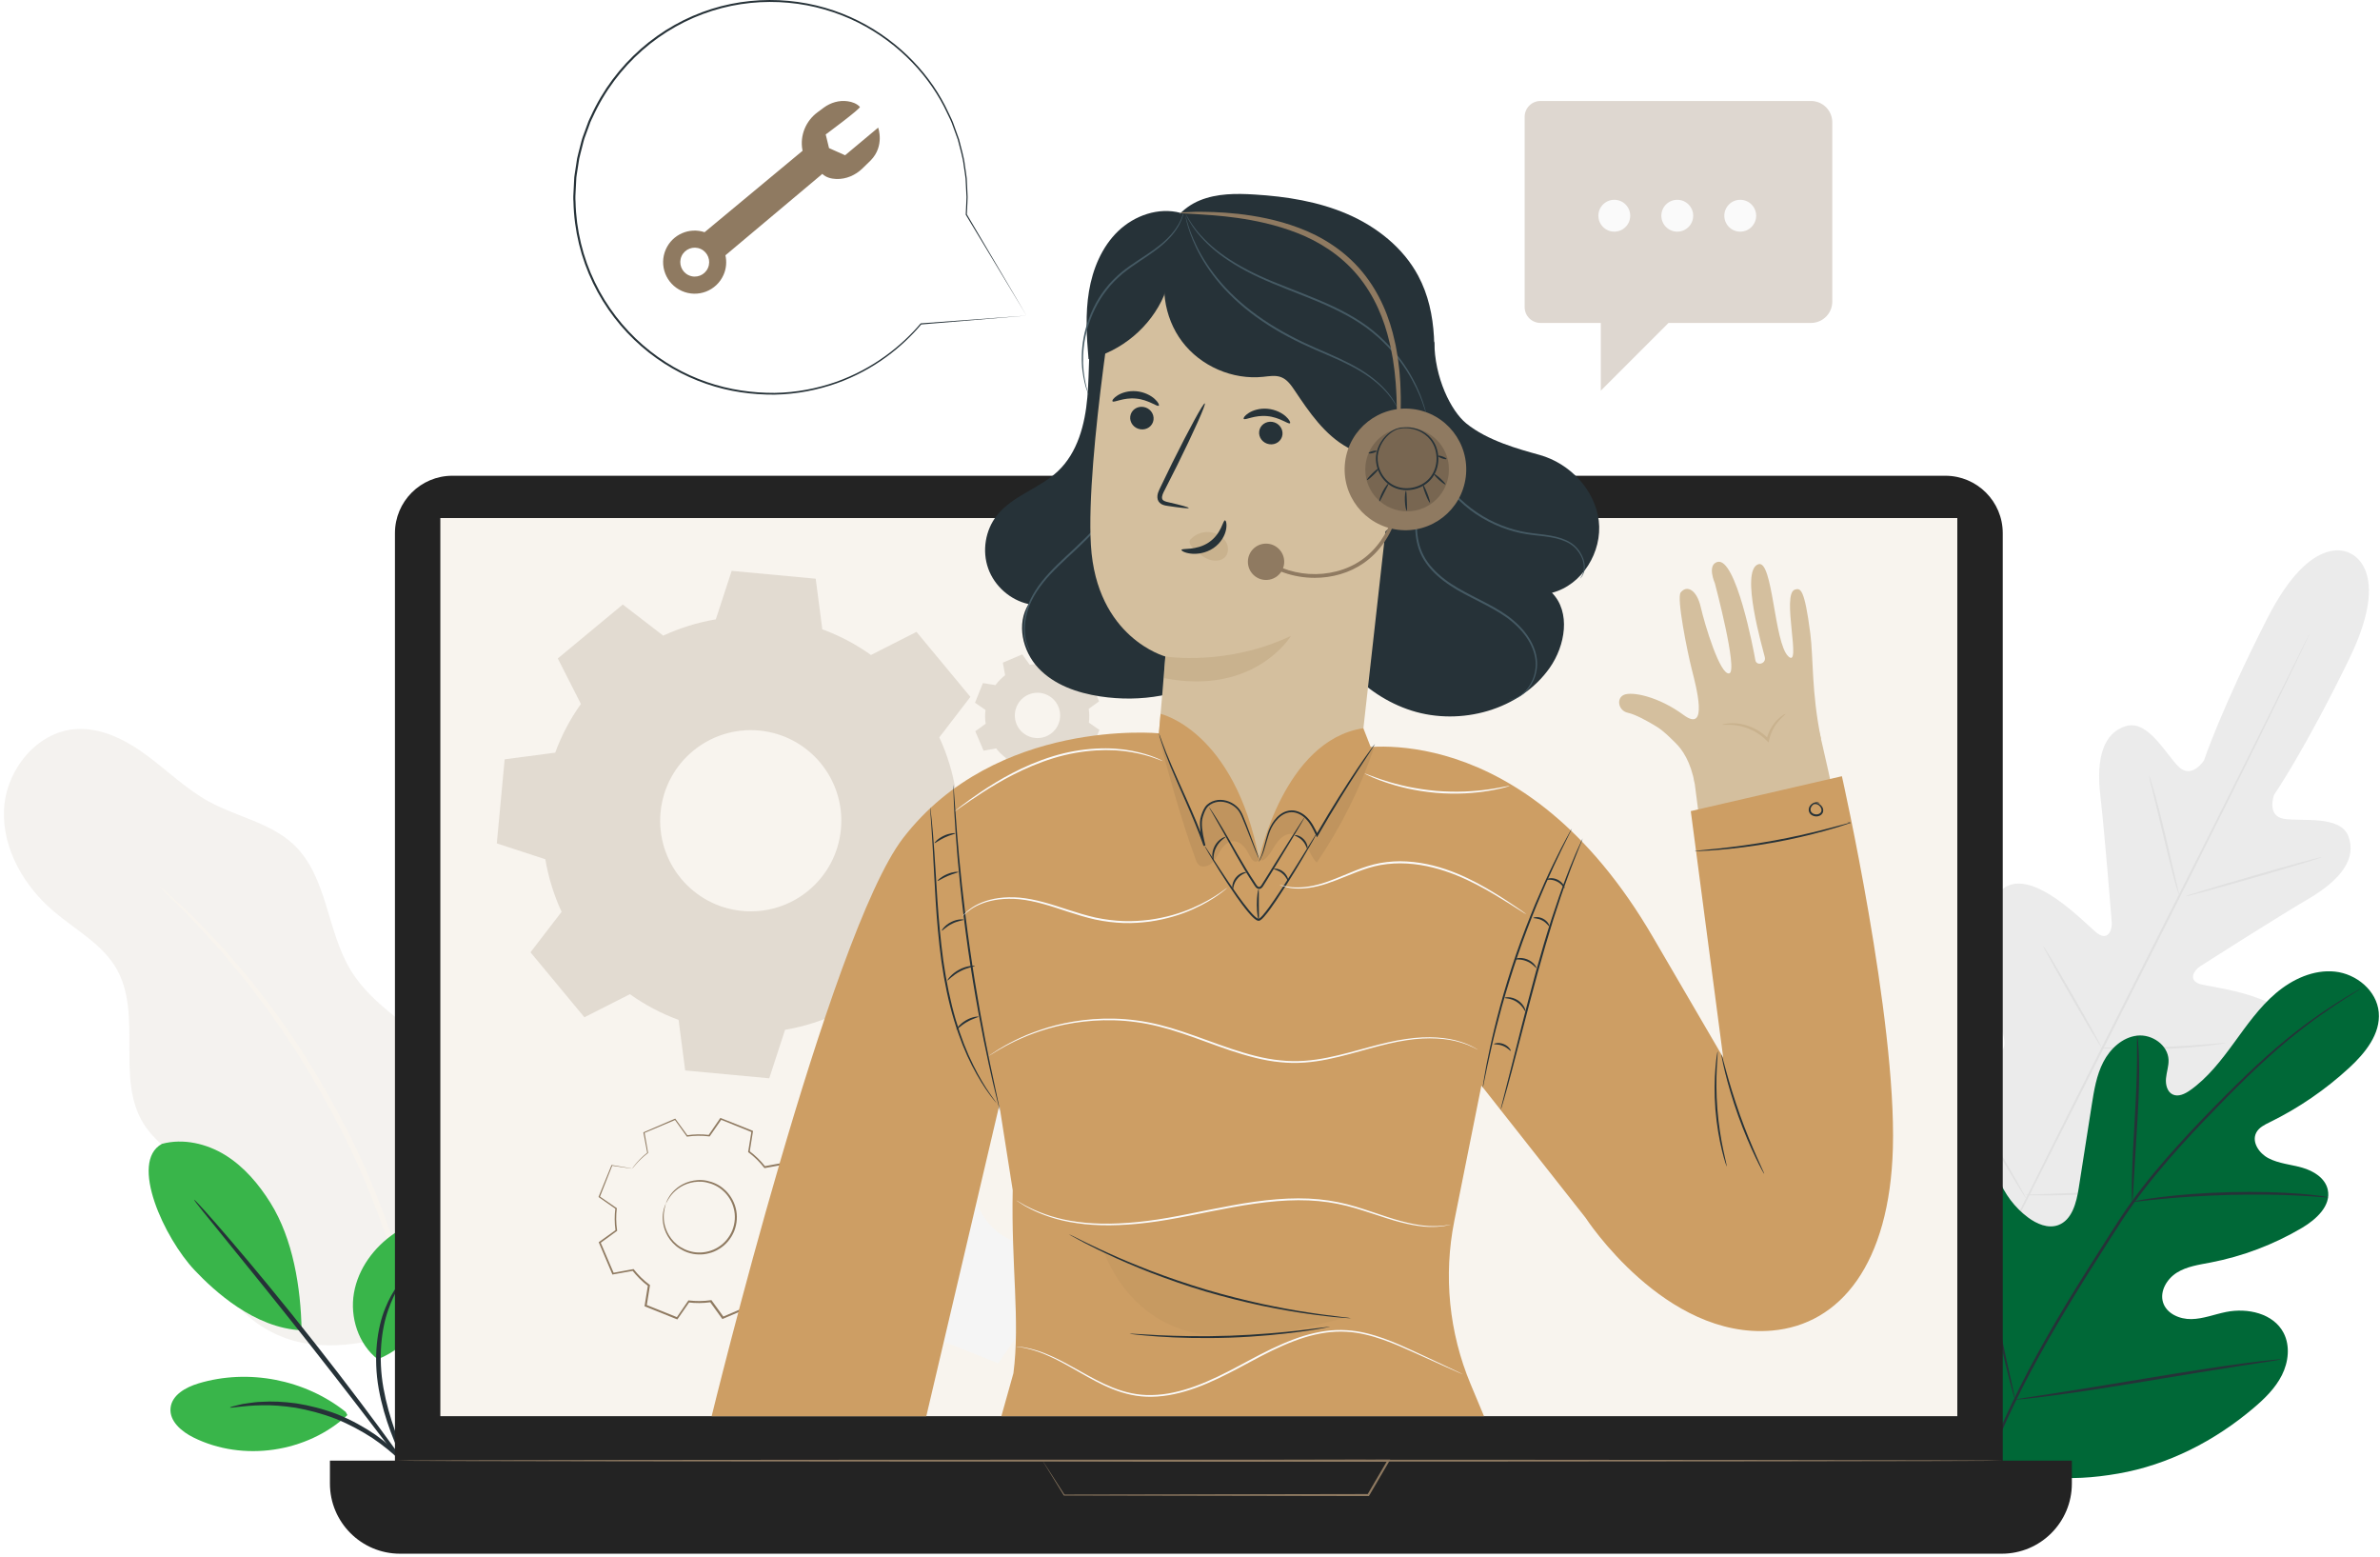 <svg width="604" height="395" viewBox="0 0 604 395" fill="none" xmlns="http://www.w3.org/2000/svg">
<path opacity="0.1" d="M110.21 334.99C121.06 327.42 124.71 318.09 125.94 304.92C127.17 291.75 122.35 278.13 113.1 268.67C105.39 260.79 94.77 255.61 89.03 246.19C82.91 236.16 83.12 222.48 74.62 214.36C68.78 208.78 60.24 207.29 53.14 203.43C47.35 200.28 42.58 195.58 37.28 191.66C31.98 187.74 25.69 184.49 19.12 184.98C9.21 185.72 1.49 195.46 1.02 205.39C0.55 215.32 6.09 224.82 13.67 231.25C19.17 235.92 25.94 239.49 29.54 245.73C36.3 257.46 29.24 273.76 36.5 285.19C41.8 293.54 53.83 297.53 55.5 307.28C56.11 310.87 55.1 314.52 55.13 318.16C55.22 329.53 65.85 338.7 77.04 340.72C88.24 342.75 99.66 339.24 110.21 334.99Z" fill="#8F7A61"/>
<path d="M40.61 224.96C40.58 224.99 40.99 225.45 41.8 226.29C42.72 227.22 43.91 228.42 45.4 229.91C46.99 231.45 48.91 233.36 50.99 235.71C53.1 238.04 55.61 240.59 58.08 243.69C59.35 245.21 60.67 246.8 62.05 248.46C63.42 250.12 64.71 251.96 66.13 253.81C69.01 257.46 71.72 261.63 74.66 265.95C80.29 274.75 85.94 284.77 90.93 295.75C95.82 306.78 99.57 317.66 102.41 327.71C103.69 332.77 105.01 337.57 105.82 342.14C106.26 344.42 106.78 346.61 107.11 348.74C107.43 350.87 107.74 352.92 108.04 354.88C108.72 358.78 108.95 362.35 109.3 365.48C109.67 368.6 109.83 371.3 109.93 373.52C110.06 375.62 110.16 377.31 110.25 378.61C110.34 379.77 110.41 380.39 110.45 380.39C110.5 380.39 110.52 379.78 110.52 378.61C110.5 377.3 110.48 375.61 110.46 373.5C110.45 371.28 110.37 368.56 110.06 365.42C109.78 362.28 109.62 358.68 109 354.76C108.73 352.79 108.45 350.73 108.16 348.58C107.85 346.43 107.36 344.23 106.94 341.93C106.16 337.32 104.88 332.49 103.63 327.39C100.83 317.26 97.1 306.3 92.18 295.2C87.15 284.15 81.43 274.09 75.72 265.27C72.74 260.94 69.98 256.78 67.04 253.14C65.6 251.3 64.28 249.47 62.88 247.81C61.47 246.17 60.12 244.59 58.82 243.08C56.3 240.01 53.72 237.5 51.55 235.21C49.4 232.9 47.43 231.04 45.77 229.55C44.21 228.13 42.96 226.99 41.99 226.11C41.11 225.32 40.64 224.93 40.61 224.96Z" fill="#F8F4EE"/>
<path d="M596.54 140.43C596.54 140.43 587 134.12 575.37 156.94C563.74 179.76 559.33 192.92 559.33 192.92C559.33 192.92 556.26 197.7 552.97 194.58C549.69 191.46 545.19 182.59 539.61 184.19C533.82 185.85 531.91 192.31 533.02 201.8C534.12 211.29 535.78 232.18 535.92 234.07C536.06 235.92 535 238.66 532.42 236.89C529.84 235.12 515.01 218.6 507.59 226.11C500.17 233.62 507.59 259.56 508.35 262.41C509.11 265.26 508.55 266.48 507.19 267.19C505.84 267.9 501.37 261.87 496.96 257.35C492.55 252.82 486.64 248.35 482.72 253.04C478.8 257.73 477.55 277.2 496.08 308.81L505.62 322.9L522.69 321.95C559.09 317.7 573.87 304.97 575.26 299.02C576.65 293.07 569.52 291.05 563.25 290.25C556.98 289.45 549.49 289.52 549.23 288.01C548.98 286.5 549.61 285.32 552.35 284.21C555.08 283.1 580.26 273.4 581.79 262.96C583.32 252.52 561.2 250.62 558.23 249.63C555.26 248.64 556.81 246.14 558.37 245.14C559.96 244.12 577.64 232.86 585.88 228.02C594.12 223.18 598.13 217.77 595.97 212.15C593.88 206.73 584.1 208.48 579.62 207.74C575.15 207 577.11 201.67 577.11 201.67C577.11 201.67 584.96 190.23 596.17 167.2C607.38 144.17 596.31 140.32 596.31 140.32" fill="#EBEBEB"/>
<path d="M586.09 160.85C586.09 160.85 586.03 161.02 585.88 161.34C585.72 161.68 585.5 162.16 585.21 162.77C584.6 164.04 583.73 165.88 582.6 168.24C580.33 172.98 576.99 179.83 572.84 188.26C564.54 205.14 552.88 228.36 539.91 253.96C526.94 279.57 515.23 302.76 506.84 319.6C502.66 328.01 499.28 334.82 496.93 339.55C495.77 341.89 494.86 343.71 494.23 344.97C493.92 345.57 493.69 346.04 493.52 346.37C493.36 346.69 493.26 346.84 493.26 346.84C493.26 346.84 493.32 346.67 493.47 346.35C493.63 346.01 493.85 345.54 494.14 344.92C494.75 343.65 495.62 341.81 496.75 339.46C499.02 334.72 502.36 327.88 506.51 319.44C514.81 302.56 526.48 279.34 539.44 253.73C552.4 228.13 564.12 204.94 572.5 188.1C576.68 179.69 580.06 172.88 582.41 168.15C583.57 165.81 584.48 163.99 585.11 162.73C585.42 162.13 585.65 161.66 585.82 161.33C585.99 161 586.09 160.85 586.09 160.85Z" fill="#E0E0E0"/>
<path d="M545.41 196.83C545.45 196.82 545.6 197.23 545.84 197.98C546.09 198.73 546.41 199.83 546.8 201.19C547.57 203.91 548.54 207.7 549.53 211.89C550.49 216.03 551.37 219.78 552.03 222.64C552.34 223.93 552.6 225.02 552.81 225.89C553 226.66 553.08 227.09 553.05 227.1C553.02 227.11 552.86 226.7 552.61 225.95C552.37 225.2 552.04 224.1 551.67 222.74C550.93 220.01 550.01 216.21 549.01 212.02C548.02 207.89 547.12 204.15 546.43 201.29C546.11 200 545.85 198.92 545.63 198.04C545.46 197.27 545.37 196.84 545.41 196.83Z" fill="#E0E0E0"/>
<path d="M554.61 227.41C554.57 227.27 562.28 224.93 571.84 222.18C581.4 219.43 589.18 217.32 589.22 217.46C589.26 217.6 581.55 219.94 571.99 222.69C562.43 225.44 554.65 227.55 554.61 227.41Z" fill="#E0E0E0"/>
<path d="M532.93 265.83C532.93 265.79 533.38 265.77 534.19 265.77C535.11 265.77 536.25 265.78 537.61 265.78C540.49 265.79 544.47 265.78 548.87 265.61C553.26 265.45 557.24 265.17 560.11 264.94C561.46 264.83 562.6 264.74 563.51 264.67C564.31 264.61 564.76 264.6 564.77 264.63C564.77 264.67 564.34 264.75 563.54 264.87C562.74 264.99 561.58 265.15 560.15 265.31C557.28 265.63 553.3 265.98 548.9 266.14C544.5 266.31 540.5 266.26 537.62 266.16C536.18 266.1 535.01 266.04 534.21 265.98C533.37 265.92 532.93 265.87 532.93 265.83Z" fill="#E0E0E0"/>
<path d="M518.52 240.01C518.55 239.99 518.79 240.33 519.19 240.96C519.64 241.69 520.19 242.59 520.84 243.65C522.21 245.94 524.07 249.11 526.1 252.64C528.13 256.17 529.94 259.37 531.23 261.71C531.82 262.8 532.32 263.73 532.73 264.49C533.07 265.15 533.25 265.53 533.22 265.54C533.19 265.56 532.95 265.22 532.55 264.59C532.1 263.86 531.55 262.96 530.9 261.9C529.53 259.61 527.67 256.44 525.64 252.91C523.61 249.38 521.8 246.18 520.52 243.84C519.93 242.75 519.43 241.82 519.02 241.06C518.66 240.4 518.48 240.03 518.52 240.01Z" fill="#E0E0E0"/>
<path d="M495.06 271.5C495.09 271.48 495.39 271.92 495.9 272.73C496.45 273.63 497.17 274.79 498.02 276.18C499.79 279.1 502.21 283.15 504.85 287.65C507.49 292.14 509.86 296.23 511.55 299.2C512.35 300.62 513.01 301.81 513.53 302.73C513.99 303.57 514.22 304.04 514.19 304.06C514.16 304.08 513.86 303.64 513.35 302.83C512.8 301.93 512.08 300.78 511.23 299.39C509.46 296.47 507.04 292.42 504.4 287.92C501.76 283.43 499.39 279.34 497.7 276.37C496.9 274.95 496.24 273.76 495.72 272.84C495.27 271.99 495.03 271.52 495.06 271.5Z" fill="#E0E0E0"/>
<path d="M513.96 303.14C513.96 303.1 514.53 303.06 515.55 303.03C516.67 302.99 518.12 302.95 519.88 302.89C523.54 302.77 528.58 302.58 534.15 302.21C539.72 301.85 544.75 301.39 548.39 301.04C550.14 300.87 551.59 300.73 552.7 300.62C553.72 300.53 554.28 300.49 554.29 300.53C554.29 300.57 553.74 300.67 552.73 300.83C551.72 300.99 550.25 301.19 548.43 301.42C544.8 301.87 539.76 302.39 534.18 302.75C528.6 303.12 523.54 303.25 519.88 303.28C518.05 303.29 516.57 303.28 515.54 303.25C514.53 303.21 513.96 303.18 513.96 303.14Z" fill="#E0E0E0"/>
<path opacity="0.3" d="M390.94 25.62H459.59C462.58 25.62 465 28.04 465 31.03V76.52C465 79.51 462.58 81.93 459.59 81.93H423.44L406.25 99.12V81.93H390.94C388.72 81.93 386.93 80.13 386.93 77.92V29.63C386.93 27.42 388.73 25.62 390.94 25.62Z" fill="#8F7A61"/>
<path d="M413.72 54.73C413.72 56.96 411.91 58.77 409.68 58.77C407.45 58.77 405.64 56.96 405.64 54.73C405.64 52.5 407.45 50.69 409.68 50.69C411.91 50.69 413.72 52.5 413.72 54.73Z" fill="#FAFAFA"/>
<path d="M429.7 54.73C429.7 56.96 427.89 58.77 425.66 58.77C423.43 58.77 421.62 56.96 421.62 54.73C421.62 52.5 423.43 50.69 425.66 50.69C427.89 50.69 429.7 52.5 429.7 54.73Z" fill="#FAFAFA"/>
<path d="M445.68 54.73C445.68 56.96 443.87 58.77 441.64 58.77C439.41 58.77 437.6 56.96 437.6 54.73C437.6 52.5 439.41 50.69 441.64 50.69C443.87 50.69 445.68 52.5 445.68 54.73Z" fill="#FAFAFA"/>
<path d="M502.51 369.09C485.33 352.39 485.03 326.54 489.48 304.07C490.22 300.32 490.46 296.28 492.79 293.26C495.12 290.24 499.68 288.66 502.8 290.8C505.39 292.57 506.08 296.03 507.2 298.98C508.7 302.9 511.32 306.38 514.67 308.87C516.87 310.51 519.72 311.75 522.3 310.83C525.85 309.56 526.96 305.13 527.55 301.38C528.65 294.38 529.74 287.38 530.84 280.38C531.43 276.63 532.04 272.79 533.79 269.42C535.54 266.05 538.65 263.16 542.38 262.74C546.11 262.32 550.19 265.1 550.34 268.89C550.4 270.47 549.83 272 549.69 273.58C549.54 275.15 549.98 277 551.39 277.67C552.82 278.35 554.49 277.53 555.79 276.62C560.28 273.46 563.7 269.01 566.95 264.56C570.2 260.11 573.39 255.53 577.58 251.97C581.77 248.41 587.16 245.93 592.58 246.5C598 247.07 603.19 251.32 603.68 256.82C604.18 262.33 600.22 267.19 596.16 270.93C590.14 276.47 583.34 281.13 576.02 284.71C574.7 285.36 573.27 286.05 572.59 287.37C571.37 289.74 573.33 292.61 575.67 293.83C578.31 295.22 581.4 295.42 584.26 296.24C587.13 297.06 590.09 298.87 590.74 301.81C591.65 305.89 587.79 309.39 584.21 311.51C577.03 315.75 569.14 318.74 560.98 320.31C558.06 320.87 555.01 321.28 552.47 322.86C549.93 324.44 548.04 327.59 548.95 330.45C549.86 333.31 553.18 334.72 556.16 334.66C559.14 334.6 561.98 333.45 564.9 332.86C570.37 331.75 576.97 333.19 579.55 338.19C581.24 341.47 580.77 345.58 579.1 348.89C577.43 352.2 574.72 354.85 571.9 357.23C562.06 365.58 550.21 371.66 537.57 373.85C524.95 376.05 513.69 375.37 502.51 369.09Z" fill="#006837"/>
<path d="M499.49 385.79C501.77 376.97 505.45 366.72 510.66 355.87C515.84 345.01 522.51 333.58 529.9 321.86C531.76 318.94 533.59 316.05 535.4 313.2C537.21 310.36 539.01 307.55 540.94 304.91C544.77 299.61 548.86 294.8 552.89 290.36C556.91 285.91 560.89 281.84 564.64 278.06C568.4 274.29 571.97 270.83 575.36 267.83C582.12 261.79 588.14 257.57 592.39 254.84C594.51 253.47 596.19 252.46 597.34 251.79C597.89 251.47 598.33 251.22 598.65 251.04C598.95 250.87 599.1 250.79 599.11 250.81C599.12 250.82 598.97 250.92 598.69 251.11C598.37 251.31 597.95 251.58 597.41 251.92C596.29 252.63 594.63 253.67 592.53 255.08C588.33 257.87 582.38 262.14 575.68 268.21C572.32 271.23 568.78 274.7 565.04 278.48C561.31 282.28 557.35 286.36 553.35 290.8C549.35 295.24 545.29 300.04 541.48 305.32C539.57 307.95 537.79 310.74 535.97 313.59C534.16 316.44 532.33 319.32 530.47 322.24C523.09 333.95 516.42 345.35 511.22 356.16C506 366.96 502.28 377.15 499.95 385.92" fill="#263238"/>
<path d="M541.14 304.91C541.09 304.91 541.06 304.32 541.03 303.25C541 302.18 541.01 300.63 541.05 298.72C541.13 294.9 541.42 289.62 541.76 283.81C542.1 277.99 542.31 272.73 542.33 268.92C542.34 267.01 542.34 265.47 542.33 264.41C542.32 263.34 542.34 262.75 542.39 262.75C542.44 262.75 542.51 263.33 542.61 264.4C542.71 265.46 542.79 267.01 542.84 268.92C542.95 272.74 542.81 278.03 542.47 283.85C542.12 289.59 541.8 294.77 541.56 298.74C541.46 300.53 541.38 302.04 541.31 303.25C541.24 304.32 541.18 304.91 541.14 304.91Z" fill="#263238"/>
<path d="M590.83 303.76C590.82 303.81 590.12 303.78 588.87 303.68C587.61 303.59 585.8 303.45 583.55 303.34C579.05 303.1 572.83 302.98 565.96 303.15C559.09 303.33 552.88 303.76 548.39 304.2C546.15 304.4 544.33 304.62 543.08 304.76C541.83 304.91 541.13 304.96 541.12 304.92C541.11 304.87 541.8 304.72 543.04 304.49C544.28 304.27 546.09 303.98 548.33 303.71C552.81 303.14 559.04 302.63 565.93 302.45C572.82 302.28 579.06 302.48 583.56 302.85C585.81 303.02 587.63 303.24 588.88 303.41C590.15 303.59 590.84 303.71 590.83 303.76Z" fill="#263238"/>
<path d="M511.39 355.08C511.37 355.09 511.29 354.87 511.16 354.44C511.01 353.93 510.84 353.31 510.62 352.56C510.16 350.93 509.55 348.54 508.84 345.59C507.41 339.69 505.7 331.47 503.93 322.37C502.16 313.27 500.53 305.05 499.22 299.12C498.58 296.24 498.05 293.87 497.66 292.11C497.49 291.35 497.36 290.72 497.25 290.2C497.16 289.76 497.13 289.53 497.15 289.52C497.17 289.52 497.25 289.74 497.38 290.16C497.53 290.67 497.7 291.29 497.92 292.04C498.38 293.67 498.99 296.06 499.7 299.01C501.13 304.91 502.84 313.13 504.61 322.23C506.38 331.32 508.01 339.55 509.32 345.47C509.96 348.35 510.49 350.72 510.88 352.48C511.05 353.24 511.18 353.88 511.29 354.39C511.38 354.84 511.42 355.08 511.39 355.08Z" fill="#263238"/>
<path d="M578.85 344.87C578.85 344.89 578.62 344.95 578.17 345.03C577.64 345.12 576.99 345.22 576.21 345.35C574.4 345.63 571.96 346 568.98 346.46C562.88 347.4 554.47 348.78 545.18 350.33C535.88 351.88 527.45 353.19 521.33 354C518.27 354.41 515.79 354.71 514.07 354.88C513.28 354.96 512.62 355.02 512.09 355.07C511.64 355.11 511.4 355.11 511.39 355.09C511.39 355.07 511.62 355.01 512.07 354.93C512.6 354.84 513.25 354.74 514.03 354.61C515.84 354.33 518.28 353.96 521.25 353.5C527.35 352.57 535.76 351.18 545.06 349.63C554.35 348.08 562.78 346.77 568.91 345.96C571.97 345.55 574.45 345.25 576.17 345.08C576.96 345 577.62 344.94 578.15 344.89C578.61 344.85 578.84 344.85 578.85 344.87Z" fill="#263238"/>
<path d="M41.1 290.2C46.51 288.75 52.42 290.12 57.18 293.06C61.94 296.01 65.66 300.41 68.63 305.16C74.37 314.35 76.34 326.66 76.54 337.5C64.52 336.94 54.3 327.44 49.42 322.29C41.7 314.14 32.7 294.75 41.1 290.2Z" fill="#39B54A"/>
<path d="M95.85 344.85C90.93 340.99 88.76 334.19 89.83 328.02C90.9 321.86 94.91 316.42 100.09 312.91C102.49 311.29 105.45 310.01 108.22 310.84C110.81 311.62 112.6 314.15 113.11 316.81C113.62 319.47 113.04 322.22 112.14 324.77C109.05 333.52 104.46 341.42 95.85 344.85Z" fill="#39B54A"/>
<path d="M106.77 379.14C106.7 379.18 106.27 378.49 105.57 377.2C104.87 375.92 103.9 374.04 102.77 371.68C100.54 366.98 97.54 360.29 96.11 352.34C94.69 344.38 95.73 336.88 97.73 331.99C98.71 329.53 99.8 327.67 100.67 326.49C101.54 325.3 102.11 324.72 102.17 324.76C102.38 324.9 100.24 327.41 98.54 332.29C96.8 337.12 95.93 344.38 97.31 352.14C98.7 359.9 101.53 366.56 103.56 371.34C105.62 376.11 106.93 379.06 106.77 379.14Z" fill="#263238"/>
<path d="M49.26 304.37C49.32 304.32 50.25 305.28 51.87 307.07C53.49 308.86 55.79 311.49 58.6 314.77C64.22 321.33 71.83 330.51 79.98 340.86C88.13 351.21 95.28 360.77 100.34 367.76C102.87 371.26 104.89 374.11 106.25 376.1C107.61 378.09 108.33 379.22 108.27 379.27C108.2 379.32 107.35 378.29 105.87 376.38C104.27 374.3 102.18 371.56 99.66 368.27C94.43 361.41 87.18 351.95 79.04 341.61C70.9 331.27 63.4 322.01 57.96 315.32C55.35 312.09 53.18 309.42 51.53 307.38C50 305.49 49.2 304.42 49.26 304.37Z" fill="#263238"/>
<path d="M87.73 358.21C77.43 349.97 63.01 347.17 50.38 350.97C47.16 351.94 43.6 353.9 43.28 357.24C42.96 360.59 46.1 363.21 49.11 364.7C61.65 370.93 77.93 368.55 88.17 359.01" fill="#39B54A"/>
<path d="M58.37 357.09C58.35 357.01 59.09 356.79 60.46 356.46C61.14 356.28 61.98 356.1 62.98 355.99C63.97 355.87 65.1 355.66 66.36 355.65C68.87 355.47 71.89 355.59 75.19 356.04C78.48 356.56 82.06 357.44 85.66 358.83C89.24 360.27 92.45 362.08 95.21 363.96C97.93 365.9 100.21 367.87 101.92 369.72C102.83 370.59 103.51 371.51 104.15 372.28C104.8 373.04 105.29 373.75 105.67 374.34C106.44 375.51 106.83 376.18 106.77 376.23C106.58 376.37 104.86 373.78 101.32 370.33C99.57 368.59 97.28 366.73 94.59 364.89C91.86 363.11 88.72 361.38 85.23 359.97C81.72 358.61 78.24 357.72 75.04 357.15C71.82 356.66 68.88 356.45 66.41 356.52C61.44 356.61 58.41 357.32 58.37 357.09Z" fill="#263238"/>
<path d="M222.86 32.38L214.47 39.39L210.39 37.57L209.55 34.11C209.55 34.11 218.56 27.46 218.22 27.11C217.4 26.25 216.26 25.85 215.12 25.69C212.97 25.38 210.79 26.03 209.04 27.32L207.45 28.5C204.51 30.68 202.99 34.33 203.62 37.94C203.65 38.14 203.68 38.25 203.68 38.25L178.81 58.91C174.95 57.62 170.67 59.46 168.98 63.25C167.18 67.29 169 72.02 173.04 73.82C177.08 75.62 181.81 73.8 183.61 69.76C184.34 68.13 184.46 66.39 184.1 64.77L208.69 44.12C209.64 45.03 210.94 45.36 212.23 45.41C214.72 45.5 217.12 44.45 218.9 42.71L220.98 40.68C224.57 37 222.86 32.38 222.86 32.38ZM174.82 69.85C172.97 69.03 172.14 66.86 172.96 65.01C173.78 63.16 175.95 62.33 177.8 63.15C179.65 63.97 180.48 66.14 179.66 67.99C178.84 69.85 176.68 70.68 174.82 69.85Z" fill="#8F7A61"/>
<path d="M260.52 80.08C259.49 80.17 250.64 80.91 233.73 82.32L233.83 82.27C229.04 87.96 221.89 93.83 212.31 97.25C207.54 98.93 202.22 100.02 196.58 100.12C190.95 100.16 185.03 99.39 179.22 97.37C173.42 95.38 167.75 92.2 162.78 87.88C157.81 83.57 153.53 78.11 150.5 71.83C147.46 65.56 145.69 58.47 145.53 51.18C145.45 50.27 145.5 49.36 145.56 48.44C145.61 47.52 145.65 46.61 145.7 45.69C145.7 44.77 145.93 43.86 146.04 42.95C146.18 42.04 146.32 41.12 146.46 40.2C146.65 39.29 146.91 38.4 147.13 37.49C147.38 36.59 147.56 35.67 147.87 34.79C148.19 33.91 148.51 33.03 148.84 32.14L149.33 30.81C149.49 30.37 149.73 29.96 149.92 29.53C152.93 22.88 157.36 17.02 162.66 12.37C167.96 7.72 174.14 4.29 180.59 2.27C187.04 0.23 193.75 -0.37 200.12 0.22C206.5 0.81 212.56 2.61 217.91 5.31C228.64 10.72 236.52 19.44 240.69 28.54C241.24 29.67 241.8 30.78 242.17 31.94C242.58 33.09 243.01 34.21 243.39 35.33C243.94 37.63 244.66 39.83 244.89 42.05C245.04 43.15 245.25 44.23 245.35 45.3C245.4 46.37 245.45 47.43 245.5 48.46C245.52 48.98 245.55 49.49 245.57 50C245.56 50.51 245.53 51.01 245.51 51.51C245.46 52.5 245.41 53.48 245.37 54.43L245.35 54.34C254.86 70.46 259.96 79.13 260.52 80.08C259.95 79.14 254.76 70.52 245.11 54.5L245.09 54.46V54.41C245.13 53.46 245.17 52.49 245.22 51.5C245.24 51.01 245.27 50.51 245.28 50C245.25 49.5 245.23 48.99 245.2 48.47C245.15 47.44 245.09 46.4 245.04 45.33C244.94 44.27 244.73 43.2 244.58 42.11C244.35 39.91 243.62 37.73 243.07 35.44C242.69 34.33 242.26 33.21 241.85 32.07C241.48 30.91 240.92 29.82 240.37 28.7C236.2 19.68 228.37 11.05 217.73 5.71C212.42 3.05 206.42 1.27 200.1 0.7C193.79 0.12 187.15 0.72 180.77 2.74C174.39 4.75 168.27 8.14 163.03 12.75C157.78 17.35 153.41 23.15 150.42 29.73C150.23 30.16 149.99 30.56 149.83 31L149.35 32.31C149.03 33.18 148.71 34.06 148.39 34.93C148.08 35.8 147.91 36.72 147.66 37.61C147.44 38.51 147.18 39.39 146.99 40.29C146.85 41.2 146.71 42.11 146.57 43.01C146.46 43.92 146.23 44.81 146.23 45.73C146.18 46.64 146.14 47.55 146.09 48.45C146.04 49.36 145.98 50.26 146.06 51.16C146.22 58.38 147.96 65.4 150.97 71.6C153.97 77.82 158.19 83.22 163.11 87.5C168.03 91.79 173.63 94.94 179.38 96.92C185.13 98.92 191 99.7 196.58 99.68C202.17 99.6 207.45 98.53 212.19 96.88C221.7 93.51 228.83 87.71 233.62 82.08L233.66 82.03H233.72C250.63 80.8 259.49 80.15 260.52 80.08Z" fill="#263238"/>
<path d="M493.69 390.53H114.8C106.75 390.53 100.23 384.01 100.23 375.96V135.27C100.23 127.22 106.75 120.7 114.8 120.7H493.69C501.74 120.7 508.26 127.22 508.26 135.27V375.96C508.26 384.01 501.74 390.53 493.69 390.53Z" fill="#232323"/>
<path d="M508.01 394.18H101.53C91.7 394.18 83.73 386.21 83.73 376.38V370.57H525.8V376.38C525.8 386.21 517.84 394.18 508.01 394.18Z" fill="#232323"/>
<path d="M496.73 131.43H111.75V359.29H496.73V131.43Z" fill="#F8F4EE"/>
<path d="M264.59 370.57C264.58 370.57 264.73 370.56 265.01 370.56C265.32 370.56 265.75 370.55 266.3 370.55C267.47 370.54 269.16 370.53 271.33 370.52C275.75 370.5 282.11 370.48 289.98 370.44C305.86 370.41 327.83 370.36 352.35 370.31H352.81L352.58 370.71C351.8 372.05 350.95 373.5 350.1 374.95C349.21 376.47 348.33 377.99 347.48 379.43L347.4 379.56H347.25C313.33 379.5 284.36 379.44 270.06 379.42H269.99L269.96 379.36C268.2 376.5 266.85 374.3 265.92 372.79C265.48 372.07 265.14 371.52 264.9 371.12C264.69 370.75 264.59 370.57 264.59 370.57C264.59 370.57 264.73 370.77 264.97 371.15C265.23 371.54 265.58 372.1 266.05 372.82C267 374.29 268.38 376.44 270.17 379.24L270.07 379.18C284.37 379.15 313.34 379.1 347.26 379.04L347.03 379.17C347.88 377.72 348.76 376.21 349.65 374.69C350.5 373.24 351.34 371.79 352.13 370.45L352.36 370.85C327.94 370.8 306.06 370.75 290.25 370.72C282.34 370.69 275.95 370.66 271.51 370.64C269.31 370.63 267.6 370.62 266.4 370.61C265.83 370.6 265.39 370.6 265.06 370.6C264.76 370.58 264.59 370.57 264.59 370.57Z" fill="#8F7A61"/>
<path opacity="0.2" fill-rule="evenodd" clip-rule="evenodd" d="M252.63 173.81C253.34 172.86 254.16 172.02 255.08 171.31L254.5 168.12L259.43 166.02L261.33 168.65C262.48 168.48 263.65 168.47 264.83 168.61L266.67 165.94L271.65 167.94L271.14 171.14C272.09 171.85 272.93 172.67 273.64 173.59L276.83 173.01L278.93 177.94L276.3 179.84C276.47 180.99 276.48 182.16 276.34 183.34L279.01 185.18L277.01 190.16L273.81 189.65C273.1 190.6 272.28 191.44 271.36 192.15L271.94 195.34L267.01 197.44L265.11 194.81C263.97 194.98 262.79 194.99 261.61 194.85L259.77 197.52L254.79 195.52L255.3 192.32C254.35 191.61 253.51 190.79 252.8 189.87L249.61 190.45L247.51 185.52L250.14 183.62C249.97 182.48 249.96 181.3 250.1 180.12L247.44 178.28L249.44 173.3L252.63 173.81ZM257.96 179.36C256.78 182.31 258.2 185.66 261.15 186.84C264.1 188.02 267.45 186.59 268.63 183.65C269.81 180.7 268.38 177.35 265.44 176.17C262.5 174.98 259.15 176.41 257.96 179.36Z" fill="#8F7A61"/>
<path fill-rule="evenodd" clip-rule="evenodd" d="M232.64 277.23C234.69 274.48 237.08 272.06 239.73 269.99L238.04 260.75L252.33 254.65L257.83 262.26C261.15 261.78 264.55 261.73 267.96 262.15L273.3 254.43L287.72 260.22L286.23 269.49C288.98 271.54 291.4 273.94 293.47 276.58L302.71 274.89L308.81 289.18L301.2 294.68C301.68 298 301.73 301.4 301.31 304.81L309.03 310.15L303.24 324.57L293.97 323.08C291.92 325.83 289.52 328.25 286.88 330.32L288.57 339.56L274.28 345.66L268.78 338.05C265.46 338.53 262.06 338.58 258.65 338.16L253.31 345.88L238.89 340.09L240.38 330.82C237.63 328.77 235.21 326.38 233.14 323.73L223.9 325.42L217.8 311.13L225.41 305.63C224.93 302.31 224.88 298.91 225.3 295.5L217.58 290.16L223.37 275.74L232.64 277.23ZM248.1 293.29C244.67 301.83 248.81 311.54 257.35 314.97C265.89 318.4 275.6 314.26 279.03 305.72C282.46 297.18 278.32 287.47 269.78 284.04C261.24 280.6 251.53 284.75 248.1 293.29Z" fill="#F5F5F5"/>
<path d="M168.98 305.36C168.98 305.36 169.17 304.55 170 303.32C170.82 302.12 172.44 300.49 175.04 299.74C176.32 299.38 177.82 299.23 179.37 299.55C180.91 299.87 182.52 300.55 183.83 301.76C184.5 302.34 185.09 303.05 185.58 303.84C186.08 304.63 186.46 305.51 186.7 306.45C187.21 308.32 187.08 310.42 186.33 312.34C185.55 314.24 184.19 315.85 182.52 316.85C181.7 317.37 180.81 317.74 179.91 317.96C179.01 318.2 178.09 318.3 177.2 318.25C175.41 318.21 173.78 317.59 172.45 316.75C171.11 315.9 170.13 314.76 169.45 313.61C168.09 311.27 168.05 308.97 168.29 307.54C168.56 306.08 168.98 305.36 168.98 305.36C169.04 305.38 168.69 306.13 168.51 307.57C168.33 308.98 168.44 311.2 169.79 313.42C170.46 314.51 171.42 315.59 172.7 316.38C173.98 317.16 175.54 317.73 177.23 317.76C178.07 317.8 178.94 317.69 179.79 317.47C180.64 317.25 181.48 316.9 182.26 316.41C183.83 315.46 185.11 313.94 185.85 312.14C186.56 310.33 186.69 308.35 186.21 306.58C185.99 305.69 185.63 304.85 185.17 304.1C184.71 303.35 184.16 302.67 183.52 302.12C182.28 300.97 180.76 300.3 179.29 299.98C177.82 299.66 176.38 299.78 175.14 300.1C172.64 300.77 171.02 302.3 170.17 303.44C169.3 304.61 169.04 305.39 168.98 305.36Z" fill="#8F7A61"/>
<path d="M160.43 296.48C160.43 296.49 160.32 296.48 160.11 296.45C159.87 296.42 159.55 296.37 159.14 296.31C158.25 296.18 156.96 295.99 155.3 295.74L155.39 295.69C154.58 297.74 153.52 300.43 152.23 303.68L152.18 303.52C153.48 304.41 154.92 305.4 156.46 306.46L156.54 306.51L156.53 306.6C156.32 308.33 156.32 310.21 156.61 312.16L156.63 312.26L156.54 312.32C155.23 313.27 153.81 314.3 152.34 315.38L152.4 315.15C153.47 317.64 154.6 320.28 155.79 323.05L155.56 322.93C157.14 322.64 158.88 322.32 160.67 321.99L160.8 321.97L160.88 322.07C161.94 323.43 163.29 324.79 164.85 325.94L164.96 326.02L164.94 326.16C164.69 327.75 164.41 329.5 164.12 331.29L163.98 331.03C166.49 332.03 169.19 333.12 171.96 334.23L171.67 334.32C172.59 332.99 173.6 331.53 174.62 330.04L174.71 329.91L174.86 329.93C176.58 330.14 178.5 330.14 180.4 329.86L180.55 329.84L180.64 329.97C181.59 331.29 182.64 332.73 183.69 334.18L183.38 334.09C185.88 333.02 188.57 331.87 191.28 330.71L191.12 331C190.82 329.39 190.51 327.64 190.19 325.89L190.16 325.73L190.29 325.63C191.68 324.55 193.02 323.2 194.16 321.68L194.26 321.55L194.42 321.58C196.14 321.86 197.85 322.13 199.55 322.4L199.26 322.56C200.34 319.87 201.41 317.21 202.47 314.58L202.56 314.89C201.12 313.9 199.7 312.91 198.29 311.93L198.16 311.84L198.18 311.68C198.41 309.82 198.38 307.95 198.12 306.15L198.1 306L198.23 305.91C199.65 304.88 201.06 303.87 202.44 302.87L202.36 303.17C201.21 300.47 200.09 297.83 198.99 295.26L199.26 295.4C197.53 295.71 195.82 296.02 194.15 296.33L194.01 296.36L193.92 296.25C192.76 294.76 191.42 293.45 189.97 292.37L189.86 292.29L189.88 292.15C190.17 290.39 190.44 288.69 190.71 287.02L190.85 287.26C188.05 286.13 185.4 285.06 182.88 284.04L183.12 283.97C182.08 285.47 181.1 286.88 180.16 288.23L180.09 288.32L179.98 288.31C178.01 288.06 176.16 288.11 174.42 288.36L174.32 288.37L174.26 288.28C173.16 286.75 172.17 285.37 171.23 284.06L171.42 284.11C168.35 285.4 165.74 286.51 163.5 287.45L163.57 287.32C163.93 289.36 164.22 291.04 164.47 292.44L164.48 292.49L164.44 292.52C162.95 293.67 161.98 294.71 161.37 295.4C161.08 295.74 160.86 296 160.7 296.2C160.5 296.4 160.43 296.48 160.43 296.48C160.43 296.47 160.49 296.37 160.62 296.19C160.76 296 160.96 295.72 161.26 295.37C161.86 294.66 162.8 293.6 164.29 292.41L164.26 292.49C164 291.1 163.68 289.42 163.29 287.38L163.27 287.29L163.36 287.25C165.59 286.29 168.19 285.16 171.25 283.84L171.36 283.79L171.43 283.89C172.38 285.19 173.38 286.56 174.49 288.09L174.32 288.02C176.08 287.76 177.97 287.7 179.97 287.94L179.79 288.02C180.73 286.66 181.7 285.25 182.73 283.74L182.82 283.61L182.97 283.67C185.49 284.68 188.14 285.74 190.95 286.86L191.11 286.93L191.08 287.1C190.82 288.77 190.54 290.47 190.26 292.23L190.17 292.01C191.66 293.12 193.03 294.44 194.22 295.97L193.99 295.88C195.66 295.57 197.37 295.26 199.1 294.94L199.29 294.9L199.37 295.08C200.47 297.65 201.6 300.28 202.75 302.98L202.83 303.16L202.67 303.28C201.29 304.28 199.89 305.3 198.46 306.33L198.56 306.09C198.83 307.94 198.86 309.86 198.63 311.76L198.52 311.52C199.93 312.49 201.35 313.48 202.79 314.47L202.96 314.59L202.88 314.78C201.83 317.4 200.76 320.06 199.68 322.76L199.6 322.96L199.39 322.93C197.7 322.66 195.98 322.38 194.26 322.11L194.51 322.01C193.35 323.57 191.97 324.95 190.54 326.06L190.64 325.8C190.96 327.55 191.28 329.3 191.57 330.91L191.61 331.12L191.42 331.2C188.7 332.36 186.02 333.5 183.51 334.57L183.32 334.65L183.2 334.48C182.15 333.03 181.11 331.59 180.16 330.27L180.4 330.37C178.45 330.65 176.49 330.65 174.73 330.43L174.97 330.32C173.95 331.8 172.93 333.26 172.01 334.59L171.9 334.75L171.72 334.68C168.95 333.56 166.25 332.48 163.75 331.47L163.57 331.4L163.6 331.21C163.89 329.43 164.17 327.67 164.43 326.08L164.52 326.3C162.93 325.11 161.56 323.72 160.48 322.33L160.69 322.41C158.9 322.73 157.16 323.05 155.58 323.33L155.42 323.36L155.36 323.21C154.18 320.43 153.06 317.79 152 315.3L151.94 315.16L152.06 315.07C153.54 314.01 154.96 312.98 156.28 312.04L156.21 312.21C155.93 310.23 155.94 308.32 156.17 306.56L156.24 306.71C154.71 305.64 153.27 304.64 151.98 303.74L151.89 303.68L151.93 303.58C153.25 300.34 154.35 297.66 155.18 295.62L155.21 295.56L155.28 295.57C156.93 295.85 158.2 296.07 159.08 296.22C159.5 296.3 159.82 296.35 160.06 296.4C160.31 296.45 160.42 296.47 160.43 296.48Z" fill="#8F7A61"/>
<path opacity="0.2" fill-rule="evenodd" clip-rule="evenodd" d="M140.9 190.95C142.53 186.51 144.74 182.36 147.42 178.6L141.56 167.05L158.05 153.37L168.32 161.26C172.52 159.32 177 157.92 181.66 157.13L185.68 144.83L207.01 146.82L208.69 159.65C213.13 161.28 217.28 163.49 221.04 166.17L232.59 160.31L246.27 176.8L238.38 187.07C240.32 191.27 241.72 195.74 242.51 200.41L254.82 204.43L252.83 225.76L240 227.44C238.37 231.88 236.16 236.03 233.48 239.79L239.34 251.34L222.85 265.02L212.58 257.13C208.38 259.07 203.9 260.47 199.24 261.26L195.22 273.57L173.89 271.58L172.21 258.75C167.77 257.12 163.62 254.91 159.86 252.23L148.31 258.09L134.63 241.6L142.52 231.33C140.58 227.13 139.18 222.65 138.39 217.99L126.08 213.97L128.07 192.64L140.9 190.95ZM167.64 206.09C166.46 218.73 175.75 229.93 188.39 231.11C201.03 232.29 212.23 223 213.41 210.36C214.59 197.72 205.3 186.52 192.66 185.34C180.02 184.17 168.82 193.46 167.64 206.09Z" fill="#8F7A61"/>
<path d="M508.26 370.57C508.26 370.71 416.91 370.82 304.26 370.82C191.56 370.82 100.24 370.71 100.24 370.57C100.24 370.43 191.57 370.32 304.26 370.32C416.91 370.33 508.26 370.44 508.26 370.57Z" fill="#8F7A61"/>
<path d="M288.8 64C282.51 66.76 278.85 73.54 277.47 80.28C276.1 87.01 276.55 93.97 275.95 100.82C275.35 107.67 273.48 114.82 268.48 119.54C263.82 123.94 256.97 125.73 253 130.75C250.06 134.48 249.19 139.75 250.79 144.23C252.39 148.71 256.4 152.24 261.04 153.26C257.9 158.23 259.47 165.17 263.49 169.46C267.5 173.75 273.4 175.8 279.21 176.68C289.43 178.24 300.33 176.52 308.96 170.83C317.59 165.14 323.63 155.26 323.61 144.93" fill="#263238"/>
<path d="M261.55 165.58C261.55 165.58 260.98 164.87 260.44 163.35C259.9 161.84 259.52 159.45 260.04 156.6C260.3 155.18 260.77 153.66 261.48 152.12C262.22 150.59 263.19 149.05 264.37 147.56C266.71 144.55 269.86 141.78 273.02 138.81C276.18 135.82 279.08 132.85 281.43 129.91C283.81 127 285.6 124.09 286.81 121.53C288.02 118.96 288.67 116.74 288.99 115.18C289.18 114.41 289.23 113.79 289.32 113.38C289.39 112.97 289.44 112.75 289.46 112.75C289.48 112.75 289.46 112.97 289.42 113.39C289.36 113.81 289.34 114.43 289.18 115.22C288.91 116.8 288.31 119.06 287.12 121.68C285.93 124.29 284.16 127.25 281.78 130.2C279.43 133.18 276.52 136.18 273.35 139.18C270.17 142.17 267.04 144.91 264.72 147.86C263.55 149.32 262.58 150.83 261.84 152.32C261.12 153.82 260.65 155.3 260.37 156.69C259.82 159.47 260.14 161.81 260.61 163.32C261.1 164.81 261.6 165.56 261.55 165.58Z" fill="#455A64"/>
<path d="M364.01 86.59C364.01 95.83 368.27 104.3 372.11 107.42C377.53 111.83 385.49 113.96 390.74 115.42C398.38 117.56 404.78 124.24 405.74 132.12C406.69 139.99 401.54 148.41 393.86 150.39C398.69 155.32 397.25 163.8 393.28 169.44C385.75 180.13 370.72 184.24 358.25 180.29C345.78 176.34 336.23 165.29 332.51 152.75" fill="#263238"/>
<path d="M383.02 177.61C382.99 177.53 384.24 177.53 385.96 176.32C386.8 175.72 387.71 174.79 388.42 173.5C389.15 172.23 389.68 170.59 389.74 168.74C389.79 166.9 389.24 164.88 388.19 162.98C387.14 161.07 385.59 159.28 383.7 157.71C379.91 154.52 374.77 152.53 369.79 149.66C367.31 148.2 365.01 146.52 363.18 144.47C362.27 143.45 361.48 142.35 360.87 141.18C360.26 140.01 359.84 138.77 359.58 137.54C359.05 135.07 359.1 132.67 359.26 130.47C359.43 128.26 359.71 126.22 359.9 124.36C360.31 120.64 360.26 117.59 359.76 115.56C359.62 115.06 359.5 114.62 359.4 114.22C359.29 113.84 359.13 113.53 359.04 113.27C358.84 112.76 358.74 112.48 358.75 112.48C358.77 112.47 358.89 112.73 359.13 113.23C359.24 113.48 359.41 113.79 359.54 114.17C359.66 114.57 359.8 115.01 359.95 115.51C360.52 117.56 360.62 120.65 360.25 124.39C360.08 126.26 359.82 128.3 359.67 130.49C359.53 132.68 359.5 135.04 360.03 137.44C360.54 139.83 361.73 142.18 363.55 144.14C365.33 146.13 367.6 147.79 370.05 149.22C374.97 152.06 380.16 154.07 384.01 157.34C385.93 158.95 387.51 160.79 388.57 162.76C389.63 164.73 390.17 166.81 390.1 168.73C390.02 170.64 389.44 172.32 388.67 173.61C387.91 174.92 386.96 175.85 386.08 176.45C385.21 177.07 384.39 177.29 383.87 177.46C383.31 177.59 383.02 177.63 383.02 177.61Z" fill="#455A64"/>
<path d="M401.02 146.78C400.93 146.75 401.82 146.02 401.95 144.21C401.99 143.33 401.82 142.22 401.24 141.09C400.67 139.97 399.75 138.79 398.41 137.96C397.05 137.13 395.35 136.61 393.5 136.3C391.64 135.98 389.61 135.86 387.48 135.53C383.22 134.87 378.68 133.19 374.55 130.41C370.43 127.62 367.17 124.02 364.99 120.3C362.79 116.58 361.64 112.81 361.07 109.62C360.5 106.41 360.53 103.76 360.66 101.95C360.73 101.04 360.81 100.35 360.9 99.88C360.97 99.41 361.02 99.16 361.04 99.17C361.1 99.18 360.93 100.17 360.85 101.97C360.78 103.77 360.8 106.4 361.41 109.56C362.02 112.71 363.2 116.42 365.38 120.07C367.54 123.72 370.76 127.25 374.82 130C378.89 132.73 383.36 134.4 387.55 135.08C389.65 135.42 391.68 135.55 393.57 135.9C395.45 136.23 397.2 136.78 398.6 137.67C400.01 138.56 400.93 139.8 401.5 140.98C402.08 142.16 402.23 143.32 402.16 144.23C402.08 145.15 401.75 145.81 401.5 146.22C401.37 146.42 401.24 146.55 401.16 146.65C401.07 146.74 401.03 146.78 401.02 146.78Z" fill="#455A64"/>
<path d="M293.29 194.92C294.61 181.11 295.74 166.55 295.74 166.55C295.74 166.55 278.25 161.85 276.85 138.28C275.51 115.81 284.19 65.06 284.19 65.06C310.81 57.14 340.45 67.07 356.69 89.36L344.15 201.34C342.69 214.34 330.36 223.44 316.45 221.78C302.39 220.1 292.03 208.08 293.29 194.92Z" fill="#D4BF9E"/>
<path d="M286.84 105.63C286.63 107.2 287.78 108.67 289.41 108.91C291.04 109.16 292.53 108.1 292.74 106.53C292.95 104.96 291.8 103.49 290.17 103.24C288.54 103 287.05 104.06 286.84 105.63Z" fill="#263238"/>
<path d="M282.34 101.82C282.67 102.24 285.09 100.8 288.29 101.12C291.49 101.4 293.68 103.28 294.07 102.92C294.26 102.76 293.95 102.03 293 101.18C292.07 100.34 290.42 99.45 288.42 99.26C286.42 99.07 284.67 99.64 283.64 100.3C282.58 100.96 282.17 101.63 282.34 101.82Z" fill="#263238"/>
<path d="M319.56 109.42C319.35 110.99 320.5 112.46 322.13 112.7C323.76 112.95 325.25 111.88 325.46 110.32C325.67 108.75 324.52 107.28 322.89 107.03C321.26 106.79 319.77 107.85 319.56 109.42Z" fill="#263238"/>
<path d="M315.64 106.27C315.97 106.69 318.39 105.25 321.59 105.57C324.79 105.85 326.98 107.73 327.37 107.37C327.56 107.21 327.25 106.48 326.3 105.63C325.37 104.79 323.72 103.9 321.72 103.71C319.72 103.52 317.97 104.09 316.94 104.75C315.88 105.41 315.47 106.08 315.64 106.27Z" fill="#263238"/>
<path d="M301.68 128.88C301.71 128.7 299.76 128.16 296.57 127.43C295.76 127.26 295 127.03 294.92 126.45C294.79 125.84 295.21 124.99 295.7 124.08C296.66 122.18 297.67 120.18 298.73 118.09C302.96 109.56 306.11 102.51 305.76 102.34C305.41 102.17 301.71 108.95 297.47 117.49C296.45 119.6 295.47 121.6 294.54 123.53C294.14 124.43 293.5 125.43 293.8 126.7C293.96 127.33 294.52 127.84 295.03 128.03C295.54 128.24 296 128.3 296.4 128.36C299.64 128.85 301.65 129.06 301.68 128.88Z" fill="#263238"/>
<path d="M295.74 166.55C295.74 166.55 311.25 169.09 327.63 161.32C327.63 161.32 318.52 176.52 295.51 172.06L295.74 166.55Z" fill="#C9B28E"/>
<path d="M302.27 136.73C303.57 135.32 305.67 134.68 307.65 135.1C309.03 135.39 310.36 136.19 311.1 137.41C311.83 138.62 311.85 140.25 310.98 141.25C310 142.38 308.16 142.48 306.68 141.9C305.19 141.32 303.98 140.18 302.83 139.05C302.51 138.74 302.19 138.41 302.01 138.01C301.83 137.61 301.83 137.11 302.13 136.82" fill="#C9B28E"/>
<path d="M310.88 132.02C310.36 131.94 310.01 135.41 306.8 137.59C303.59 139.77 299.92 139.02 299.84 139.5C299.77 139.71 300.6 140.26 302.16 140.45C303.69 140.65 305.98 140.38 307.95 139.05C309.91 137.72 310.89 135.77 311.15 134.36C311.43 132.92 311.12 132.02 310.88 132.02Z" fill="#263238"/>
<path d="M345.64 114.12C348.17 113.88 350.78 114.21 353.06 115.33C355.34 116.45 357.25 118.42 358.04 120.83C358.84 123.25 358.47 125.95 357.37 128.25C356.28 130.55 354.51 132.47 352.53 134.07C351.11 135.22 349.52 136.24 347.73 136.62C345.94 136.99 343.91 136.62 342.64 135.31" fill="#D4BF9E"/>
<path d="M345.53 129.3C345.24 129.36 346.17 130.97 348.5 130.58C349.62 130.4 350.78 129.54 351.54 128.41C352.31 127.25 352.86 125.96 353.18 124.41C353.49 122.88 353.3 121.2 352.56 119.94C351.86 118.67 350.6 117.83 349.49 117.69C347.16 117.41 346.28 118.95 346.54 119.03C346.71 119.24 347.7 118.49 349.19 119.01C350.63 119.42 351.87 121.58 351.3 124.06C350.77 126.59 349.56 128.83 348.14 129.28C346.66 129.86 345.71 129.11 345.53 129.3Z" fill="#AA6550"/>
<path d="M295.4 74.99C291.98 82.94 284.66 89.09 276.25 91.12C275.75 85.39 275.42 79.59 276.36 73.92C277.3 68.25 279.61 62.65 283.74 58.66C287.88 54.67 294.01 52.52 299.57 54" fill="#263238"/>
<path d="M297 64.47C294.11 71.73 295.3 80.46 300.02 86.69C304.74 92.92 312.82 96.42 320.59 95.6C322.11 95.44 323.71 95.14 325.13 95.69C326.66 96.28 327.66 97.71 328.57 99.07C332.27 104.6 336.18 110.34 342 113.54C347.83 116.74 356.17 116.43 360.07 111.04C361.97 108.42 362.52 105.09 362.96 101.88C364.44 91.11 365.04 79.54 359.91 69.96C356.1 62.84 349.4 57.54 341.98 54.33C334.57 51.12 326.45 49.84 318.39 49.35C313.7 49.06 308.85 49.06 304.51 50.83C300.16 52.61 296.41 56.55 296.16 61.24" fill="#263238"/>
<path d="M361.94 104.92C361.92 104.92 361.83 104.65 361.66 104.13C361.5 103.6 361.23 102.84 360.88 101.86C360.15 99.91 358.93 97.14 356.93 94C354.92 90.88 352.08 87.41 348.26 84.32C344.45 81.2 339.61 78.7 334.37 76.5C329.12 74.3 324 72.49 319.51 70.39C315.02 68.31 311.19 65.95 308.3 63.55C305.42 61.14 303.48 58.76 302.36 56.99C301.8 56.1 301.4 55.4 301.17 54.89C300.92 54.4 300.8 54.13 300.82 54.13C300.84 54.12 300.99 54.37 301.26 54.85C301.52 55.34 301.95 56.02 302.52 56.89C303.68 58.61 305.64 60.93 308.53 63.28C311.42 65.62 315.23 67.93 319.71 69.98C324.18 72.05 329.31 73.84 334.57 76.05C339.82 78.25 344.72 80.8 348.55 83.97C352.4 87.11 355.24 90.64 357.23 93.81C359.21 97 360.39 99.82 361.06 101.79C361.39 102.78 361.63 103.56 361.76 104.1C361.89 104.64 361.96 104.92 361.94 104.92Z" fill="#455A64"/>
<path d="M354.73 103.65C354.71 103.66 354.58 103.43 354.34 102.99C354.09 102.56 353.71 101.92 353.15 101.15C352.05 99.61 350.17 97.55 347.39 95.59C344.63 93.6 340.98 91.81 336.83 90.05C334.76 89.16 332.57 88.24 330.35 87.18C328.13 86.12 325.87 84.93 323.63 83.59C319.14 80.91 315.17 77.84 311.98 74.61C308.78 71.39 306.38 68.04 304.71 65.05C303.02 62.06 302.07 59.44 301.51 57.61C301.25 56.69 301.06 55.97 300.96 55.48C300.85 54.99 300.81 54.73 300.82 54.72C300.84 54.72 300.92 54.97 301.05 55.45C301.18 55.94 301.4 56.64 301.68 57.55C302.29 59.35 303.29 61.93 305 64.87C306.7 67.81 309.11 71.1 312.29 74.28C315.47 77.46 319.41 80.5 323.87 83.16C326.1 84.49 328.34 85.67 330.55 86.74C332.76 87.8 334.94 88.72 337.01 89.63C341.15 91.42 344.83 93.26 347.59 95.31C350.37 97.33 352.24 99.45 353.3 101.04C353.84 101.83 354.2 102.49 354.42 102.94C354.64 103.4 354.74 103.64 354.73 103.65Z" fill="#455A64"/>
<path d="M276.33 100.33C276.31 100.34 276.24 100.15 276.1 99.8C275.97 99.44 275.77 98.92 275.55 98.23C275.18 96.84 274.66 94.79 274.55 92.19C274.44 89.61 274.64 86.48 275.58 83.17C276.52 79.88 278.07 76.35 280.54 73.24C281.73 71.65 283.15 70.31 284.56 69.09C286.01 67.91 287.5 66.9 288.92 65.97C291.78 64.11 294.33 62.41 296.14 60.6C297.98 58.82 299.1 57.04 299.67 55.73C300.25 54.42 300.38 53.63 300.43 53.64C300.45 53.64 300.42 53.84 300.34 54.21C300.26 54.58 300.11 55.13 299.84 55.8C299.31 57.15 298.22 59 296.37 60.84C294.56 62.71 291.99 64.47 289.16 66.34C287.75 67.29 286.27 68.29 284.85 69.46C283.47 70.66 282.08 71.98 280.91 73.54C278.48 76.59 276.94 80.05 275.99 83.29C275.04 86.54 274.81 89.62 274.87 92.17C274.94 94.74 275.4 96.77 275.71 98.17C275.9 98.82 276.05 99.35 276.17 99.76C276.3 100.13 276.35 100.32 276.33 100.33Z" fill="#455A64"/>
<path d="M333.64 146.6C328.22 146.6 322.79 144.75 318.78 141.15L319.42 140.44C326.37 146.69 337.83 147.42 345.52 142.09C353.2 136.76 356.54 125.77 353.12 117.07L354 116.72C357.58 125.81 354.09 137.3 346.06 142.87C342.45 145.38 338.05 146.6 333.64 146.6Z" fill="#8F7A61"/>
<path d="M325.91 142.53C325.91 145.07 323.85 147.14 321.3 147.14C318.76 147.14 316.69 145.08 316.69 142.53C316.69 139.98 318.75 137.92 321.3 137.92C323.84 137.92 325.91 139.99 325.91 142.53Z" fill="#8F7A61"/>
<path d="M371.991 120.97C373.028 112.511 367.011 104.813 358.553 103.776C350.094 102.739 342.396 108.756 341.359 117.214C340.322 125.673 346.338 133.371 354.797 134.408C363.256 135.445 370.953 129.429 371.991 120.97Z" fill="#8F7A61"/>
<path d="M354.18 116.96C354.08 116.95 354.12 115.55 354.27 113.05C354.32 111.78 354.38 110.25 354.45 108.48C354.47 106.7 354.53 104.67 354.46 102.43C354.46 101.31 354.38 100.14 354.32 98.92C354.28 97.7 354.14 96.44 354.01 95.13C353.91 93.82 353.66 92.49 353.49 91.1C353.36 90.41 353.23 89.72 353.1 89.02C352.98 88.31 352.83 87.6 352.64 86.89C351.33 81.18 348.87 75.06 344.56 69.88C340.26 64.69 334.63 61.21 329.18 59.1C323.71 56.96 318.45 55.93 314.03 55.29C309.6 54.67 305.97 54.48 303.46 54.31C300.95 54.2 299.56 54.09 299.56 53.99C299.56 53.89 300.95 53.8 303.47 53.73C305.99 53.73 309.65 53.76 314.15 54.25C318.64 54.76 324.01 55.69 329.66 57.82C335.29 59.92 341.19 63.5 345.69 68.93C350.19 74.34 352.7 80.73 353.96 86.59C354.14 87.32 354.29 88.05 354.4 88.77C354.52 89.49 354.65 90.2 354.76 90.91C354.91 92.32 355.14 93.69 355.22 95.02C355.32 96.35 355.43 97.63 355.44 98.87C355.48 100.11 355.52 101.29 355.49 102.42C355.49 104.68 355.36 106.72 355.26 108.51C355.11 110.3 354.97 111.84 354.83 113.09C354.52 115.6 354.28 116.97 354.18 116.96Z" fill="#8F7A61"/>
<g opacity="0.4">
<path opacity="0.4" d="M367.72 119.11C367.72 124.98 362.96 129.73 357.1 129.73C351.23 129.73 346.48 124.98 346.48 119.11C346.48 113.24 351.24 108.49 357.1 108.49C362.97 108.49 367.72 113.24 367.72 119.11Z" fill="black"/>
</g>
<path d="M353.61 109.2C353.6 109.18 353.77 109.1 354.08 108.95C354.4 108.81 354.89 108.64 355.55 108.51C356.84 108.28 358.92 108.27 361.06 109.45C362.12 110.03 363.16 110.93 363.89 112.16C364.64 113.38 365.04 114.91 365.03 116.52C365.02 118.12 364.52 119.83 363.46 121.24C362.4 122.65 360.78 123.68 358.97 124.11C357.17 124.55 355.25 124.39 353.66 123.63C352.06 122.87 350.86 121.56 350.12 120.14C349.38 118.71 349.1 117.15 349.21 115.73C349.34 114.3 349.88 113.05 350.52 112.03C351.82 109.98 353.62 108.92 354.92 108.6C355.57 108.42 356.1 108.41 356.45 108.43C356.8 108.46 356.98 108.49 356.98 108.51C356.98 108.58 356.23 108.4 354.97 108.79C353.73 109.15 352.04 110.22 350.82 112.22C350.22 113.21 349.73 114.42 349.62 115.77C349.53 117.12 349.81 118.59 350.52 119.94C351.23 121.28 352.37 122.5 353.86 123.2C355.35 123.9 357.14 124.06 358.85 123.64C360.55 123.23 362.08 122.27 363.07 120.95C364.07 119.64 364.54 118.03 364.57 116.52C364.6 115 364.23 113.54 363.54 112.38C362.87 111.21 361.89 110.33 360.89 109.76C358.87 108.58 356.86 108.54 355.58 108.7C354.29 108.9 353.63 109.26 353.61 109.2Z" fill="#263238"/>
<path d="M357.01 129.57C356.88 129.59 356.58 128.48 356.53 127.06C356.47 125.65 356.67 124.51 356.81 124.52C356.95 124.53 356.97 125.66 357.03 127.04C357.07 128.42 357.15 129.55 357.01 129.57Z" fill="#263238"/>
<path d="M362.87 127.51C362.74 127.56 362.25 126.6 361.77 125.36C361.29 124.12 361 123.08 361.13 123.03C361.26 122.98 361.75 123.94 362.23 125.18C362.71 126.42 363 127.46 362.87 127.51Z" fill="#263238"/>
<path d="M366.82 122.89C366.73 122.99 366 122.48 365.19 121.75C364.38 121.02 363.81 120.34 363.9 120.24C363.99 120.14 364.72 120.65 365.53 121.38C366.33 122.11 366.91 122.79 366.82 122.89Z" fill="#263238"/>
<path d="M367.1 116.44C367.05 116.57 366.53 116.5 365.92 116.28C365.32 116.06 364.86 115.78 364.91 115.65C364.96 115.52 365.48 115.59 366.09 115.81C366.69 116.03 367.14 116.31 367.1 116.44Z" fill="#263238"/>
<path d="M350.07 127.19C349.94 127.15 350.22 126.02 350.87 124.75C351.52 123.48 352.27 122.6 352.38 122.68C352.5 122.76 351.94 123.74 351.31 124.98C350.68 126.21 350.21 127.24 350.07 127.19Z" fill="#263238"/>
<path d="M346.91 121.78C346.81 121.68 347.42 120.93 348.26 120.11C349.1 119.28 349.86 118.7 349.96 118.79C350.06 118.89 349.45 119.64 348.61 120.46C347.76 121.29 347 121.88 346.91 121.78Z" fill="#263238"/>
<path d="M349.38 114.42C349.42 114.55 348.98 114.78 348.42 114.93C347.85 115.08 347.37 115.1 347.33 114.96C347.29 114.83 347.73 114.6 348.29 114.45C348.86 114.3 349.35 114.29 349.38 114.42Z" fill="#263238"/>
<path d="M430.09 198.84C429.09 193.19 426.88 190.12 425.24 188.51C423.69 187 422.2 185.43 420.35 184.31C418.11 182.94 415.06 181.25 413.11 180.83C410.7 180.31 410.11 177.17 412.13 176.28C414.15 175.39 420.83 176.66 427.26 181.39C433.68 186.12 430.44 174.15 429.33 169.76C428.22 165.38 425.44 151.68 426.53 150.31C428.12 148.3 430.63 149.67 431.63 154.06C432.64 158.51 436.57 171.46 438.87 170.83C441.13 170.21 435.2 147.97 435.2 147.97C435.2 147.97 433.16 143.4 435.79 142.58C440.53 141.1 445.09 165.15 445.47 167.45C445.73 169.05 448.26 168.45 447.88 166.75C447.5 165 441.44 144.7 446.25 143.14C449.94 141.95 450.19 162.9 453.79 166.47C457.4 170.04 451.97 150.56 455.55 149.57C456.88 149.2 457.93 149.11 459.42 160.7C460.22 166.93 459.7 175.52 462.13 187.41" fill="#D4BF9E"/>
<path d="M418.11 243.56L439.97 274.93L429.47 194.03L460.72 181.71C460.72 181.71 500.16 332.9 447.26 335.03C447.26 335.03 410.66 334.03 383.34 270.66L418.11 243.56Z" fill="#D4BF9E"/>
<path d="M453.17 181.11C453.23 181.19 452.49 181.68 451.52 182.76C450.57 183.82 449.42 185.56 448.96 187.8L448.84 188.39L448.41 187.96C447.92 187.47 447.39 186.98 446.79 186.54C444.52 184.86 441.98 184.15 440.15 183.96C438.3 183.76 437.14 183.96 437.12 183.85C437.1 183.78 438.25 183.41 440.18 183.49C442.09 183.56 444.79 184.23 447.18 186C447.81 186.46 448.37 186.98 448.87 187.5L448.31 187.66C448.84 185.27 450.13 183.49 451.21 182.46C452.3 181.42 453.14 181.05 453.17 181.11Z" fill="#C9B28E"/>
<path d="M402.4 308.97L375.95 275.41L369.08 309.73C366.3 323.63 367.73 338.05 373.2 351.13L376.61 359.29H254.13L257.19 348.39C258.92 335.03 256.6 321.08 257.01 301.95L253.61 280.38L235.08 359.3H180.6C180.6 359.3 210.5 236.81 229.23 212.57C252.84 182.01 294.1 186.04 294.1 186.04L319.38 225.66L344.06 189.94C344.06 189.94 386.48 180.92 419.6 237.94L437.32 268.31L429.09 205.78L467.44 196.93C467.44 196.93 481.29 258.36 480.38 291.26C479.57 320.64 467.06 336.06 449.73 337.57C422.5 339.95 402.4 308.97 402.4 308.97Z" fill="#CD9E64"/>
<path d="M294.1 186.04L294.53 181.11C294.53 181.11 313.25 185.27 319.53 217.96C319.53 217.96 325.83 187.79 345.99 184.75L349.39 193.44L337.01 225.68L315.26 232.04L294.11 225.68L284.49 206.57L294.1 186.04Z" fill="#CD9E64"/>
<path d="M241.93 199.04C241.95 199.04 241.98 199.33 242.03 199.89C242.07 200.49 242.13 201.3 242.21 202.32C242.35 204.43 242.57 207.49 242.87 211.26C243.47 218.81 244.51 229.21 246.14 240.65C247.78 252.09 249.7 262.37 251.24 269.78C252.01 273.49 252.65 276.48 253.11 278.55C253.33 279.55 253.5 280.35 253.62 280.93C253.73 281.48 253.78 281.77 253.77 281.77C253.75 281.77 253.67 281.49 253.53 280.95C253.38 280.37 253.18 279.58 252.93 278.59C252.41 276.54 251.71 273.55 250.9 269.85C249.27 262.45 247.29 252.17 245.65 240.72C244.02 229.27 243.04 218.85 242.52 211.29C242.26 207.51 242.09 204.45 242.02 202.33C241.98 201.31 241.96 200.49 241.94 199.89C241.91 199.33 241.91 199.04 241.93 199.04Z" fill="#263238"/>
<path d="M348.94 188.77C348.95 188.78 348.86 188.94 348.67 189.24C348.45 189.58 348.17 190.01 347.83 190.54C347.06 191.72 346 193.33 344.71 195.3C342.09 199.33 338.55 204.95 334.88 211.29C334.73 211.54 334.59 211.79 334.46 212.02L334.22 212.43L334.02 212C333.27 210.39 332.5 208.82 331.33 207.67C330.18 206.53 328.62 205.84 327.16 206.11C325.7 206.34 324.54 207.34 323.72 208.37C322.89 209.42 322.36 210.57 322 211.67C321.29 213.86 320.88 215.71 320.36 216.91C320.12 217.52 319.87 217.96 319.71 218.26C319.53 218.55 319.43 218.7 319.41 218.69C319.37 218.67 319.75 218.06 320.19 216.84C320.65 215.63 321.01 213.8 321.68 211.56C322.02 210.44 322.55 209.23 323.4 208.12C324.24 207.03 325.46 205.94 327.08 205.67C328.71 205.35 330.44 206.12 331.66 207.33C332.91 208.55 333.7 210.18 334.46 211.79L334.02 211.77C334.15 211.54 334.3 211.29 334.44 211.04C338.12 204.69 341.71 199.09 344.41 195.1C345.76 193.11 346.87 191.51 347.66 190.42C348.03 189.91 348.34 189.5 348.58 189.17C348.8 188.9 348.92 188.76 348.94 188.77Z" fill="#263238"/>
<path d="M331.11 207.28C331.12 207.29 331.05 207.43 330.91 207.7C330.73 208.02 330.51 208.4 330.25 208.86C329.62 209.92 328.77 211.35 327.74 213.08C326.65 214.87 325.37 216.97 323.96 219.3C323.24 220.47 322.49 221.69 321.71 222.96C321.31 223.6 320.91 224.25 320.5 224.9C320.38 225.07 320.24 225.24 320.03 225.38C319.82 225.52 319.51 225.57 319.27 225.48C318.77 225.32 318.52 224.87 318.32 224.57C314.8 219.28 312.19 214.18 310.13 210.59C309.12 208.78 308.29 207.33 307.7 206.33C307.12 205.33 306.79 204.78 306.82 204.76C306.83 204.75 306.93 204.88 307.11 205.13C307.28 205.38 307.55 205.75 307.86 206.24C308.5 207.21 309.38 208.64 310.43 210.42C312.56 213.97 315.23 219.05 318.72 224.3C318.94 224.64 319.14 224.93 319.41 225.01C319.65 225.1 319.89 224.91 320.1 224.62C320.5 223.97 320.9 223.33 321.3 222.71C322.09 221.45 322.85 220.23 323.57 219.06C325.02 216.76 326.33 214.67 327.44 212.9C328.53 211.2 329.42 209.81 330.09 208.77C330.39 208.33 330.63 207.96 330.83 207.66C331 207.4 331.09 207.27 331.11 207.28Z" fill="#263238"/>
<path d="M398.92 210.18C398.94 210.19 398.84 210.41 398.64 210.83C398.41 211.29 398.11 211.9 397.74 212.66C396.94 214.24 395.82 216.54 394.48 219.4C393.13 222.26 391.61 225.71 390.01 229.57C388.43 233.44 386.78 237.73 385.21 242.29C383.65 246.86 382.31 251.25 381.17 255.28C380.06 259.31 379.13 262.96 378.44 266.04C377.73 269.12 377.2 271.63 376.86 273.36C376.69 274.19 376.55 274.85 376.45 275.35C376.35 275.81 376.29 276.04 376.27 276.04C376.25 276.04 376.28 275.79 376.35 275.33C376.43 274.82 376.54 274.15 376.67 273.32C376.95 271.57 377.43 269.05 378.1 265.96C378.75 262.86 379.64 259.19 380.73 255.15C381.84 251.11 383.18 246.7 384.74 242.13C386.32 237.56 387.98 233.27 389.59 229.4C391.22 225.54 392.77 222.1 394.16 219.26C395.54 216.41 396.71 214.13 397.57 212.58C397.98 211.84 398.31 211.24 398.55 210.79C398.78 210.38 398.91 210.17 398.92 210.18Z" fill="#263238"/>
<path d="M342.9 334.45C342.9 334.47 342.64 334.46 342.13 334.42C341.58 334.38 340.86 334.32 339.94 334.25C338.99 334.18 337.83 334.07 336.49 333.9C335.15 333.74 333.61 333.58 331.93 333.32C328.55 332.86 324.55 332.16 320.14 331.25C315.74 330.3 310.92 329.12 305.93 327.65C300.95 326.16 296.27 324.52 292.06 322.9C287.86 321.25 284.13 319.65 281.06 318.19C279.51 317.49 278.14 316.78 276.92 316.18C275.7 315.59 274.67 315.04 273.84 314.58C273.04 314.14 272.4 313.79 271.91 313.53C271.47 313.29 271.25 313.15 271.25 313.13C271.26 313.11 271.5 313.22 271.95 313.44C272.44 313.68 273.1 314 273.92 314.41C274.77 314.84 275.81 315.36 277.04 315.93C278.26 316.5 279.64 317.19 281.2 317.87C284.29 319.29 288.03 320.85 292.22 322.47C296.43 324.06 301.1 325.68 306.07 327.17C311.05 328.64 315.84 329.83 320.23 330.8C324.63 331.74 328.61 332.47 331.97 332.97C333.65 333.25 335.18 333.43 336.51 333.62C337.85 333.81 339 333.95 339.95 334.05C340.86 334.16 341.58 334.25 342.13 334.31C342.64 334.39 342.9 334.43 342.9 334.45Z" fill="#263238"/>
<path d="M337.48 336.59C337.48 336.61 337.31 336.65 336.98 336.72C336.59 336.79 336.11 336.89 335.52 337C334.25 337.24 332.4 337.53 330.11 337.84C325.53 338.47 319.17 339.12 312.13 339.37C305.08 339.61 298.69 339.41 294.08 339.09C291.78 338.93 289.91 338.77 288.63 338.63C288.03 338.56 287.55 338.5 287.15 338.46C286.81 338.41 286.64 338.38 286.64 338.37C286.64 338.35 286.82 338.35 287.16 338.36C287.55 338.38 288.05 338.41 288.64 338.44C289.93 338.53 291.79 338.64 294.09 338.75C298.7 338.97 305.07 339.12 312.1 338.88C319.13 338.63 325.48 338.04 330.06 337.5C332.35 337.23 334.2 336.99 335.48 336.82C336.08 336.75 336.56 336.68 336.96 336.64C337.3 336.58 337.48 336.57 337.48 336.59Z" fill="#263238"/>
<path d="M380.83 281.59C380.81 281.59 380.86 281.34 380.97 280.87C381.1 280.36 381.27 279.68 381.48 278.83C381.94 277.01 382.59 274.47 383.38 271.35C384.99 265.03 387.12 256.28 389.74 246.68C391.06 241.88 392.41 237.33 393.73 233.22C395.06 229.12 396.34 225.45 397.52 222.4C398.08 220.87 398.66 219.51 399.15 218.31C399.63 217.11 400.08 216.08 400.46 215.25C400.82 214.45 401.11 213.82 401.33 213.34C401.53 212.91 401.65 212.68 401.66 212.69C401.68 212.7 401.59 212.94 401.42 213.38C401.22 213.87 400.96 214.52 400.64 215.33C400.29 216.17 399.87 217.2 399.41 218.41C398.95 219.62 398.4 220.98 397.86 222.52C396.72 225.57 395.49 229.25 394.18 233.35C392.9 237.46 391.56 242.01 390.24 246.8C387.62 256.39 385.43 265.13 383.74 271.43C382.9 274.58 382.2 277.12 381.69 278.88C381.44 279.72 381.24 280.39 381.09 280.89C380.93 281.36 380.84 281.6 380.83 281.59Z" fill="#263238"/>
<path d="M252.97 279.95C252.96 279.96 252.78 279.75 252.45 279.35C252.13 278.94 251.62 278.36 251.05 277.54C249.87 275.95 248.3 273.52 246.68 270.36C245.05 267.2 243.45 263.27 242.1 258.77C240.74 254.27 239.67 249.2 238.91 243.84C237.45 233.09 237.21 223.28 236.77 216.21C236.57 212.67 236.39 209.81 236.24 207.84C236.17 206.89 236.12 206.13 236.07 205.56C236.04 205.04 236.03 204.76 236.04 204.76C236.05 204.76 236.1 205.03 236.17 205.55C236.23 206.07 236.33 206.83 236.43 207.82C236.64 209.79 236.88 212.65 237.12 216.19C237.65 223.26 237.95 233.06 239.4 243.77C240.16 249.11 241.21 254.16 242.53 258.64C243.85 263.12 245.41 267.05 246.99 270.21C248.56 273.38 250.07 275.82 251.2 277.44C251.74 278.27 252.23 278.87 252.52 279.3C252.83 279.71 252.98 279.94 252.97 279.95Z" fill="#263238"/>
<path d="M248.32 257.93C248.35 258.08 246.9 258.39 245.36 259.3C243.81 260.19 242.83 261.3 242.72 261.21C242.61 261.14 243.47 259.83 245.11 258.87C246.74 257.91 248.31 257.81 248.32 257.93Z" fill="#263238"/>
<path d="M247.39 245.09C247.41 245.24 245.59 245.4 243.66 246.43C241.71 247.44 240.55 248.85 240.44 248.75C240.33 248.7 241.37 247.07 243.43 246C245.47 244.9 247.4 244.97 247.39 245.09Z" fill="#263238"/>
<path d="M244.58 233.35C244.59 233.5 243.15 233.57 241.62 234.35C240.07 235.1 239.15 236.2 239.03 236.11C238.92 236.05 239.73 234.73 241.4 233.91C243.05 233.07 244.6 233.22 244.58 233.35Z" fill="#263238"/>
<path d="M243.21 221.23C243.23 221.37 241.96 221.62 240.52 222.24C239.07 222.85 238.02 223.6 237.93 223.49C237.84 223.4 238.8 222.43 240.33 221.79C241.84 221.13 243.2 221.1 243.21 221.23Z" fill="#263238"/>
<path d="M242.42 211.43C242.44 211.58 241.15 211.81 239.72 212.49C238.28 213.16 237.28 214 237.18 213.89C237.08 213.81 237.98 212.75 239.51 212.04C241.03 211.32 242.42 211.3 242.42 211.43Z" fill="#263238"/>
<path d="M383.4 266.61C383.28 266.69 382.63 265.82 381.44 265.35C380.26 264.85 379.18 265.03 379.15 264.88C379.09 264.76 380.27 264.33 381.62 264.89C382.98 265.44 383.52 266.57 383.4 266.61Z" fill="#263238"/>
<path d="M387.12 256.6C386.99 256.66 386.47 255.17 384.92 254.19C383.39 253.17 381.82 253.32 381.82 253.17C381.81 253.11 382.19 252.98 382.83 253C383.47 253.02 384.36 253.24 385.19 253.77C386.02 254.31 386.58 255.03 386.86 255.6C387.14 256.18 387.17 256.58 387.12 256.6Z" fill="#263238"/>
<path d="M389.91 245.6C389.79 245.69 388.99 244.45 387.38 243.84C385.79 243.19 384.36 243.54 384.33 243.39C384.31 243.33 384.65 243.16 385.24 243.07C385.83 242.98 386.69 243.04 387.56 243.38C388.42 243.72 389.08 244.27 389.46 244.74C389.84 245.21 389.96 245.57 389.91 245.6Z" fill="#263238"/>
<path d="M393.19 235.02C393.06 235.09 392.54 234.11 391.39 233.52C390.25 232.9 389.15 233.02 389.13 232.88C389.12 232.82 389.39 232.7 389.85 232.67C390.31 232.64 390.98 232.75 391.62 233.08C392.26 233.42 392.72 233.91 392.96 234.31C393.2 234.7 393.25 234.99 393.19 235.02Z" fill="#263238"/>
<path d="M397.04 225.31C396.91 225.38 396.38 224.19 395.01 223.59C393.66 222.94 392.41 223.3 392.38 223.16C392.36 223.11 392.64 222.92 393.17 222.83C393.7 222.74 394.47 222.79 395.22 223.14C395.97 223.49 396.51 224.04 396.78 224.5C397.05 224.96 397.09 225.29 397.04 225.31Z" fill="#263238"/>
<path d="M334.17 211.43C334.18 211.44 334.11 211.6 333.96 211.89C333.77 212.23 333.54 212.65 333.26 213.17C332.64 214.27 331.72 215.86 330.56 217.81C329.4 219.76 328 222.06 326.4 224.59C325.6 225.85 324.74 227.17 323.83 228.52C322.91 229.87 321.96 231.26 320.8 232.59C320.5 232.92 320.22 233.24 319.77 233.51C319.66 233.59 319.5 233.61 319.33 233.6C319.17 233.59 319.08 233.52 318.95 233.48C318.74 233.36 318.55 233.24 318.38 233.09C317.7 232.53 317.16 231.89 316.63 231.26C315.58 230 314.66 228.72 313.79 227.49C312.07 225.03 310.61 222.76 309.4 220.85C308.2 218.93 307.25 217.36 306.61 216.27C306.32 215.76 306.08 215.34 305.89 215C305.73 214.71 305.65 214.55 305.67 214.54C305.68 214.53 305.79 214.67 305.98 214.95C306.19 215.28 306.46 215.68 306.78 216.17C307.51 217.29 308.5 218.81 309.7 220.66C310.94 222.55 312.43 224.8 314.17 227.23C315.04 228.44 315.97 229.71 317 230.95C317.52 231.56 318.07 232.19 318.69 232.7C318.99 232.94 319.37 233.21 319.55 233.06C319.83 232.89 320.15 232.57 320.42 232.26C321.53 230.98 322.49 229.58 323.41 228.25C324.33 226.91 325.19 225.6 326 224.34C327.62 221.83 329.05 219.54 330.25 217.62C331.42 215.74 332.37 214.2 333.08 213.07C333.4 212.57 333.65 212.17 333.86 211.84C334.05 211.56 334.16 211.42 334.17 211.43Z" fill="#263238"/>
<path d="M312.87 225.66C312.81 225.67 312.69 225.32 312.74 224.75C312.78 224.18 313.03 223.39 313.58 222.69C314.13 221.99 314.84 221.56 315.39 221.39C315.94 221.21 316.3 221.25 316.31 221.31C316.35 221.45 314.96 221.7 313.97 223C312.94 224.25 313.01 225.66 312.87 225.66Z" fill="#263238"/>
<path d="M319.44 233.54C319.31 233.56 318.97 231.8 318.96 229.6C318.94 227.4 319.26 225.64 319.39 225.65C319.53 225.67 319.44 227.43 319.46 229.59C319.46 231.77 319.58 233.53 319.44 233.54Z" fill="#263238"/>
<path d="M326.9 223.5C326.76 223.54 326.45 222.43 325.41 221.59C324.39 220.72 323.25 220.61 323.26 220.46C323.26 220.4 323.56 220.33 324.03 220.41C324.5 220.48 325.15 220.73 325.72 221.21C326.29 221.69 326.65 222.28 326.8 222.73C326.97 223.18 326.96 223.48 326.9 223.5Z" fill="#263238"/>
<path d="M331.77 215.35C331.63 215.37 331.46 214.25 330.54 213.29C329.65 212.31 328.53 212.06 328.56 211.92C328.57 211.86 328.87 211.83 329.33 211.96C329.79 212.09 330.39 212.41 330.9 212.95C331.4 213.49 331.68 214.11 331.78 214.58C331.88 215.04 331.83 215.34 331.77 215.35Z" fill="#263238"/>
<path d="M307.9 218.2C307.84 218.21 307.68 217.82 307.66 217.15C307.63 216.48 307.79 215.54 308.27 214.63C308.76 213.72 309.45 213.06 310.02 212.72C310.59 212.37 311 212.28 311.02 212.34C311.1 212.47 309.59 213.16 308.7 214.87C307.78 216.55 308.04 218.19 307.9 218.2Z" fill="#263238"/>
<g opacity="0.4">
<g opacity="0.4">
<path opacity="0.4" d="M293.85 185.96C295.99 194.18 299.57 207.56 303.44 218.04C303.62 218.52 303.81 219.02 304.18 219.37C305.16 220.31 306.85 219.73 307.78 218.74C308.66 217.8 309.17 216.58 309.89 215.52C310.61 214.45 311.67 213.47 312.96 213.42C314.01 213.38 314.99 214 315.68 214.79C316.37 215.58 316.83 216.54 317.35 217.45C317.63 217.94 317.98 218.47 318.53 218.59C319.08 218.7 319.69 218.2 319.37 217.6L315.94 208.72C315.94 208.72 314.37 202.21 308.92 203.22C302.83 204.35 305.59 214.35 305.59 214.35C305.59 214.35 293.76 185.62 293.85 185.96Z" fill="black"/>
</g>
</g>
<path d="M319.54 217.95C319.52 217.96 319.42 217.76 319.25 217.37C319.07 216.98 318.83 216.4 318.52 215.66C317.9 214.1 317.05 211.94 316 209.29C315.73 208.62 315.44 207.92 315.13 207.2C314.81 206.48 314.46 205.77 313.88 205.18C312.74 204.02 310.97 203.23 309.14 203.41C308.25 203.53 307.31 203.89 306.64 204.53C305.96 205.18 305.62 206.14 305.29 207.12C304.97 208.06 304.98 209.11 305.08 210.16C305.18 211.21 305.39 212.28 305.64 213.34C305.74 213.73 305.83 214.12 305.92 214.48L305.45 214.62C304.05 210.59 302.43 206.86 300.96 203.48C299.48 200.1 298.13 197.07 297.07 194.5C296.01 191.93 295.23 189.82 294.76 188.34C294.51 187.61 294.36 187.02 294.25 186.63C294.14 186.24 294.09 186.03 294.11 186.02C294.13 186.02 294.21 186.21 294.34 186.6C294.48 186.98 294.66 187.55 294.94 188.28C295.46 189.73 296.29 191.82 297.39 194.36C298.49 196.91 299.87 199.92 301.37 203.29C302.87 206.66 304.5 210.39 305.91 214.45L305.44 214.59C305.35 214.23 305.25 213.83 305.16 213.44C304.91 212.36 304.69 211.28 304.59 210.19C304.49 209.11 304.47 207.99 304.83 206.95C305.16 205.97 305.53 204.93 306.31 204.18C307.11 203.45 308.09 203.08 309.09 202.95C311.1 202.76 312.96 203.63 314.18 204.89C314.8 205.53 315.18 206.32 315.48 207.04C315.79 207.77 316.07 208.48 316.33 209.15C317.32 211.82 318.13 214 318.71 215.57C318.98 216.29 319.19 216.87 319.36 217.32C319.48 217.73 319.55 217.95 319.54 217.95Z" fill="#263238"/>
<g opacity="0.4">
<g opacity="0.4">
<path opacity="0.4" d="M320.02 217.71C319.81 217.85 319.96 218.22 320.21 218.27C320.46 218.32 320.7 218.18 320.9 218.02C322.17 217.03 322.89 215.51 323.78 214.18C324.68 212.84 325.99 211.56 327.6 211.55C329.31 211.54 330.68 212.98 331.53 214.46C332.37 215.95 332.95 217.63 334.17 218.84C340.29 209.86 345.19 200.04 348.68 189.75C346.67 191.14 345.36 193.3 344.1 195.4C340.85 200.82 337.61 206.23 334.36 211.65C333.68 210.07 332.87 208.5 331.62 207.32C330.36 206.14 328.57 205.41 326.9 205.81C325 206.25 323.69 207.97 322.76 209.68C321.4 212.19 320.52 214.95 320.16 217.77" fill="black"/>
</g>
</g>
<path d="M447.73 297.82C447.7 297.84 447.47 297.45 447.08 296.73C446.69 296.01 446.15 294.96 445.52 293.64C444.25 291.01 442.64 287.3 441.13 283.1C439.63 278.9 438.52 275.01 437.82 272.17C437.47 270.75 437.22 269.6 437.06 268.79C436.9 267.99 436.83 267.54 436.87 267.53C436.9 267.52 437.04 267.96 437.25 268.74C437.49 269.62 437.79 270.74 438.16 272.07C438.94 274.88 440.1 278.74 441.59 282.93C443.09 287.11 444.65 290.83 445.83 293.49C446.4 294.75 446.87 295.81 447.24 296.64C447.59 297.39 447.76 297.8 447.73 297.82Z" fill="#263238"/>
<path d="M438.22 295.94C438.19 295.95 438.05 295.56 437.82 294.85C437.59 294.14 437.3 293.09 436.98 291.79C436.34 289.19 435.67 285.54 435.34 281.46C435.02 277.38 435.12 273.66 435.34 271C435.45 269.67 435.57 268.59 435.69 267.85C435.8 267.11 435.88 266.7 435.91 266.71C435.94 266.71 435.93 267.13 435.88 267.87C435.82 268.61 435.75 269.69 435.69 271.02C435.56 273.68 435.52 277.37 435.84 281.42C436.16 285.47 436.78 289.11 437.33 291.72C437.6 293.02 437.84 294.08 438.01 294.8C438.17 295.52 438.25 295.93 438.22 295.94Z" fill="#263238"/>
<path d="M468.78 208.4C468.79 208.38 469.03 208.47 469.55 208.69L469.7 208.76L469.54 208.82C467.37 209.6 459.76 212.01 450.45 213.7C444.87 214.73 439.76 215.32 436.06 215.62C434.21 215.77 432.71 215.86 431.67 215.9C430.63 215.94 430.06 215.94 430.06 215.91C430.06 215.88 430.63 215.81 431.66 215.71C432.78 215.6 434.25 215.45 436.03 215.28C439.72 214.89 444.8 214.25 450.36 213.22C459.64 211.53 467.27 209.28 469.5 208.7L469.49 208.82C468.99 208.55 468.77 208.42 468.78 208.4Z" fill="#263238"/>
<path d="M460.16 204.06C460.15 204.05 460.26 203.9 460.57 203.81C460.87 203.72 461.38 203.77 461.85 204.09C462.3 204.4 462.81 205.03 462.68 205.87C462.61 206.27 462.33 206.66 461.95 206.87C461.57 207.09 461.11 207.17 460.67 207.11C460.23 207.05 459.81 206.87 459.49 206.56C459.17 206.25 459.01 205.81 459.02 205.41C459.05 204.58 459.61 204.04 460.09 203.77C460.59 203.5 461.08 203.48 461.38 203.56C461.69 203.64 461.81 203.78 461.8 203.79C461.79 203.88 461.12 203.5 460.27 204.06C459.88 204.32 459.47 204.81 459.48 205.4C459.46 206 460.02 206.52 460.74 206.6C461.44 206.7 462.13 206.33 462.24 205.76C462.36 205.2 462.01 204.65 461.65 204.36C461.28 204.06 460.88 203.96 460.61 203.99C460.33 204.02 460.19 204.11 460.16 204.06Z" fill="#263238"/>
<path d="M311.56 225.17C311.57 225.18 311.38 225.35 311.01 225.65C310.63 225.94 310.11 226.41 309.36 226.92C307.9 227.99 305.66 229.38 302.71 230.7C299.76 232.03 296.04 233.2 291.79 233.81C289.66 234.08 287.41 234.25 285.08 234.17C282.75 234.09 280.34 233.8 277.92 233.28C273.08 232.19 268.72 230.4 264.62 229.3C262.57 228.73 260.59 228.33 258.72 228.14C256.85 227.96 255.08 228 253.5 228.19C250.32 228.58 247.89 229.66 246.42 230.68C244.94 231.69 244.3 232.48 244.25 232.43C244.25 232.43 244.84 231.6 246.31 230.52C247.76 229.44 250.22 228.28 253.45 227.84C255.06 227.62 256.85 227.57 258.76 227.73C260.66 227.91 262.67 228.3 264.74 228.86C268.88 229.95 273.25 231.72 278.03 232.79C280.42 233.3 282.8 233.59 285.1 233.68C287.41 233.76 289.63 233.61 291.74 233.35C295.94 232.78 299.63 231.66 302.58 230.38C305.53 229.1 307.78 227.77 309.26 226.76C310.02 226.28 310.56 225.83 310.96 225.57C311.34 225.29 311.55 225.15 311.56 225.17Z" fill="#FAFAFA"/>
<path d="M375.11 266.35C375.11 266.36 375 266.31 374.81 266.21C374.59 266.1 374.31 265.95 373.95 265.76C373.57 265.57 373.08 265.37 372.51 265.11C371.92 264.91 371.26 264.62 370.47 264.42C367.37 263.48 362.59 263.01 356.85 263.92C353.98 264.34 350.88 265.12 347.58 266.02C344.28 266.92 340.76 267.97 336.97 268.74C333.19 269.52 329.09 269.93 324.89 269.48C320.68 269.09 316.46 267.9 312.23 266.5C308.01 265.08 303.97 263.49 300 262.17C296.04 260.82 292.12 259.82 288.32 259.31C280.7 258.27 273.71 259.05 268.08 260.41C265.26 261.1 262.78 261.98 260.63 262.82C259.57 263.28 258.58 263.69 257.69 264.12C256.81 264.57 255.98 264.94 255.28 265.34C254.57 265.73 253.94 266.09 253.39 266.4C252.86 266.72 252.41 267 252.04 267.23C251.69 267.44 251.42 267.61 251.21 267.74C251.02 267.85 250.92 267.91 250.92 267.9C250.92 267.89 251.01 267.82 251.19 267.7C251.39 267.56 251.66 267.38 252 267.15C252.36 266.91 252.79 266.61 253.33 266.28C253.88 265.96 254.5 265.59 255.2 265.18C255.91 264.77 256.73 264.38 257.6 263.92C258.49 263.47 259.48 263.05 260.54 262.58C262.69 261.72 265.18 260.81 268.02 260.09C273.67 258.67 280.72 257.85 288.4 258.88C292.24 259.38 296.19 260.39 300.17 261.74C304.16 263.06 308.2 264.65 312.41 266.06C316.61 267.45 320.8 268.63 324.96 269.02C329.11 269.48 333.15 269.08 336.9 268.32C340.66 267.57 344.18 266.54 347.49 265.65C350.8 264.76 353.91 264 356.81 263.6C362.6 262.72 367.43 263.25 370.54 264.26C371.33 264.48 371.99 264.78 372.58 265C373.15 265.27 373.64 265.49 374.01 265.7C374.36 265.91 374.64 266.07 374.85 266.19C375.02 266.28 375.11 266.34 375.11 266.35Z" fill="#FAFAFA"/>
<path d="M324.72 224.46C324.74 224.4 325.61 224.8 327.28 225.02C328.94 225.26 331.42 225.21 334.33 224.46C337.26 223.75 340.53 222.22 344.26 220.75C346.13 220.02 348.15 219.34 350.31 218.95C352.47 218.57 354.76 218.41 357.08 218.56C361.74 218.83 366.06 220.08 369.77 221.61C373.49 223.15 376.64 224.94 379.23 226.52C381.82 228.1 383.85 229.48 385.25 230.43C385.91 230.89 386.44 231.26 386.85 231.55C387.21 231.81 387.4 231.95 387.39 231.97C387.38 231.98 387.18 231.87 386.8 231.64C386.38 231.38 385.83 231.03 385.15 230.6C383.72 229.7 381.66 228.37 379.06 226.83C376.46 225.3 373.3 223.55 369.6 222.05C365.91 220.56 361.64 219.34 357.06 219.08C354.77 218.94 352.53 219.09 350.4 219.45C348.27 219.83 346.29 220.49 344.42 221.2C340.71 222.65 337.39 224.15 334.41 224.83C331.44 225.55 328.92 225.55 327.24 225.25C325.56 224.92 324.72 224.46 324.72 224.46Z" fill="#FAFAFA"/>
<path d="M383.16 199.38C383.17 199.41 382.66 199.57 381.74 199.81C381.28 199.94 380.71 200.08 380.04 200.21C379.37 200.34 378.62 200.52 377.77 200.64C376.08 200.93 374.05 201.16 371.79 201.28C369.53 201.38 367.03 201.37 364.43 201.15C361.82 200.92 359.36 200.51 357.15 200.03C354.94 199.52 352.98 198.96 351.37 198.39C350.55 198.13 349.84 197.83 349.21 197.58C348.57 197.34 348.04 197.1 347.61 196.9C346.74 196.5 346.27 196.27 346.28 196.23C346.29 196.2 346.79 196.37 347.68 196.72C348.12 196.9 348.67 197.11 349.31 197.32C349.95 197.54 350.67 197.82 351.48 198.05C353.1 198.58 355.05 199.1 357.25 199.58C359.45 200.03 361.89 200.42 364.47 200.65C367.05 200.86 369.53 200.89 371.77 200.81C374.01 200.71 376.03 200.52 377.71 200.28C378.56 200.18 379.31 200.03 379.98 199.92C380.65 199.82 381.22 199.7 381.68 199.6C382.63 199.43 383.15 199.34 383.16 199.38Z" fill="#FAFAFA"/>
<path d="M242.33 205.8C242.32 205.79 242.47 205.65 242.77 205.41C243.07 205.17 243.5 204.82 244.08 204.38C245.23 203.5 246.92 202.26 249.07 200.82C253.36 197.95 259.58 194.22 267.17 191.88C274.77 189.54 282.15 189.46 287.24 190.48C289.79 190.97 291.8 191.62 293.14 192.17C293.82 192.42 294.32 192.69 294.67 192.84C295.01 193 295.19 193.1 295.18 193.11C295.16 193.15 294.43 192.83 293.07 192.35C291.72 191.86 289.71 191.26 287.18 190.83C282.13 189.91 274.84 190.04 267.32 192.36C259.8 194.68 253.59 198.33 249.26 201.12C247.09 202.52 245.38 203.71 244.19 204.54C243.63 204.93 243.18 205.24 242.82 205.49C242.52 205.71 242.35 205.82 242.33 205.8Z" fill="#FAFAFA"/>
<path d="M368.2 310.67C368.2 310.68 368.11 310.7 367.92 310.75C367.7 310.8 367.43 310.86 367.08 310.93C366.71 311.02 366.25 311.09 365.7 311.14C365.42 311.17 365.13 311.2 364.81 311.23C364.49 311.24 364.15 311.25 363.8 311.26C360.92 311.38 356.78 310.64 351.92 309.07C349.48 308.31 346.84 307.38 343.97 306.53C341.1 305.68 337.97 305.02 334.62 304.72C327.92 304.08 320.49 304.89 312.85 306.28C305.19 307.66 297.96 309.4 291.23 310.2C284.52 311.03 278.37 311.09 273.3 310.32C268.21 309.63 264.29 308.09 261.74 306.83C261.11 306.5 260.54 306.21 260.06 305.94C259.6 305.65 259.21 305.4 258.88 305.19C258.58 305 258.35 304.84 258.16 304.72C258 304.61 257.92 304.55 257.93 304.55C257.93 304.54 258.02 304.59 258.19 304.68C258.38 304.79 258.63 304.93 258.93 305.11C259.26 305.31 259.66 305.54 260.13 305.81C260.63 306.06 261.19 306.34 261.83 306.65C264.4 307.85 268.3 309.33 273.36 309.97C278.4 310.69 284.51 310.6 291.19 309.75C297.88 308.93 305.1 307.18 312.78 305.8C320.44 304.4 327.92 303.6 334.68 304.27C338.05 304.59 341.22 305.27 344.1 306.14C346.98 307.01 349.61 307.96 352.04 308.74C356.88 310.34 360.96 311.13 363.81 311.07C364.16 311.07 364.5 311.07 364.82 311.07C365.13 311.04 365.43 311.02 365.7 311C366.25 310.97 366.71 310.91 367.08 310.84C367.43 310.79 367.71 310.74 367.92 310.71C368.1 310.68 368.2 310.67 368.2 310.67Z" fill="#FAFAFA"/>
<g opacity="0.3">
<g opacity="0.3">
<path opacity="0.3" d="M280.09 317.56C284.62 328.87 293.39 336.9 305.46 338.56C317.53 340.22 329.74 337.46 341.49 334.26C320.12 331.27 301.22 328.31 280.09 317.56Z" fill="black"/>
</g>
</g>
<path d="M371.26 348.66C371.26 348.67 371.16 348.63 370.96 348.55C370.74 348.46 370.47 348.34 370.11 348.19C369.34 347.85 368.26 347.37 366.88 346.76C364.07 345.52 360.04 343.63 355.01 341.45C352.48 340.39 349.67 339.31 346.54 338.58C343.42 337.84 339.95 337.59 336.38 338.11C334.6 338.37 332.79 338.78 330.98 339.34C329.18 339.91 327.37 340.6 325.57 341.39C321.96 342.96 318.37 344.93 314.67 346.91C310.97 348.89 307.29 350.72 303.55 352.08C299.82 353.43 296.03 354.31 292.36 354.36C288.68 354.46 285.23 353.59 282.23 352.37C279.21 351.16 276.59 349.64 274.2 348.29C271.81 346.93 269.66 345.69 267.7 344.74C265.74 343.8 264.01 343.06 262.54 342.64C261.82 342.38 261.15 342.25 260.58 342.11C260.01 341.96 259.52 341.88 259.12 341.83C258.74 341.77 258.44 341.72 258.21 341.69C258.01 341.65 257.9 341.63 257.9 341.62C257.9 341.61 258.01 341.62 258.21 341.64C258.44 341.66 258.75 341.7 259.13 341.74C259.53 341.78 260.03 341.84 260.61 341.98C261.19 342.11 261.87 342.22 262.6 342.47C264.09 342.86 265.84 343.59 267.83 344.51C269.81 345.44 271.98 346.67 274.38 348.01C276.78 349.34 279.4 350.83 282.39 352.02C285.37 353.21 288.75 354.05 292.36 353.93C295.97 353.87 299.7 353 303.4 351.65C307.1 350.3 310.76 348.47 314.45 346.5C318.14 344.52 321.74 342.55 325.39 340.98C327.21 340.19 329.03 339.49 330.86 338.92C332.69 338.37 334.52 337.95 336.33 337.69C339.96 337.17 343.49 337.45 346.65 338.21C349.81 338.96 352.64 340.07 355.16 341.15C360.19 343.38 364.19 345.32 366.98 346.61C368.35 347.26 369.42 347.77 370.18 348.13C370.52 348.3 370.8 348.43 371.01 348.54C371.17 348.6 371.26 348.65 371.26 348.66Z" fill="#FAFAFA"/>
</svg>
